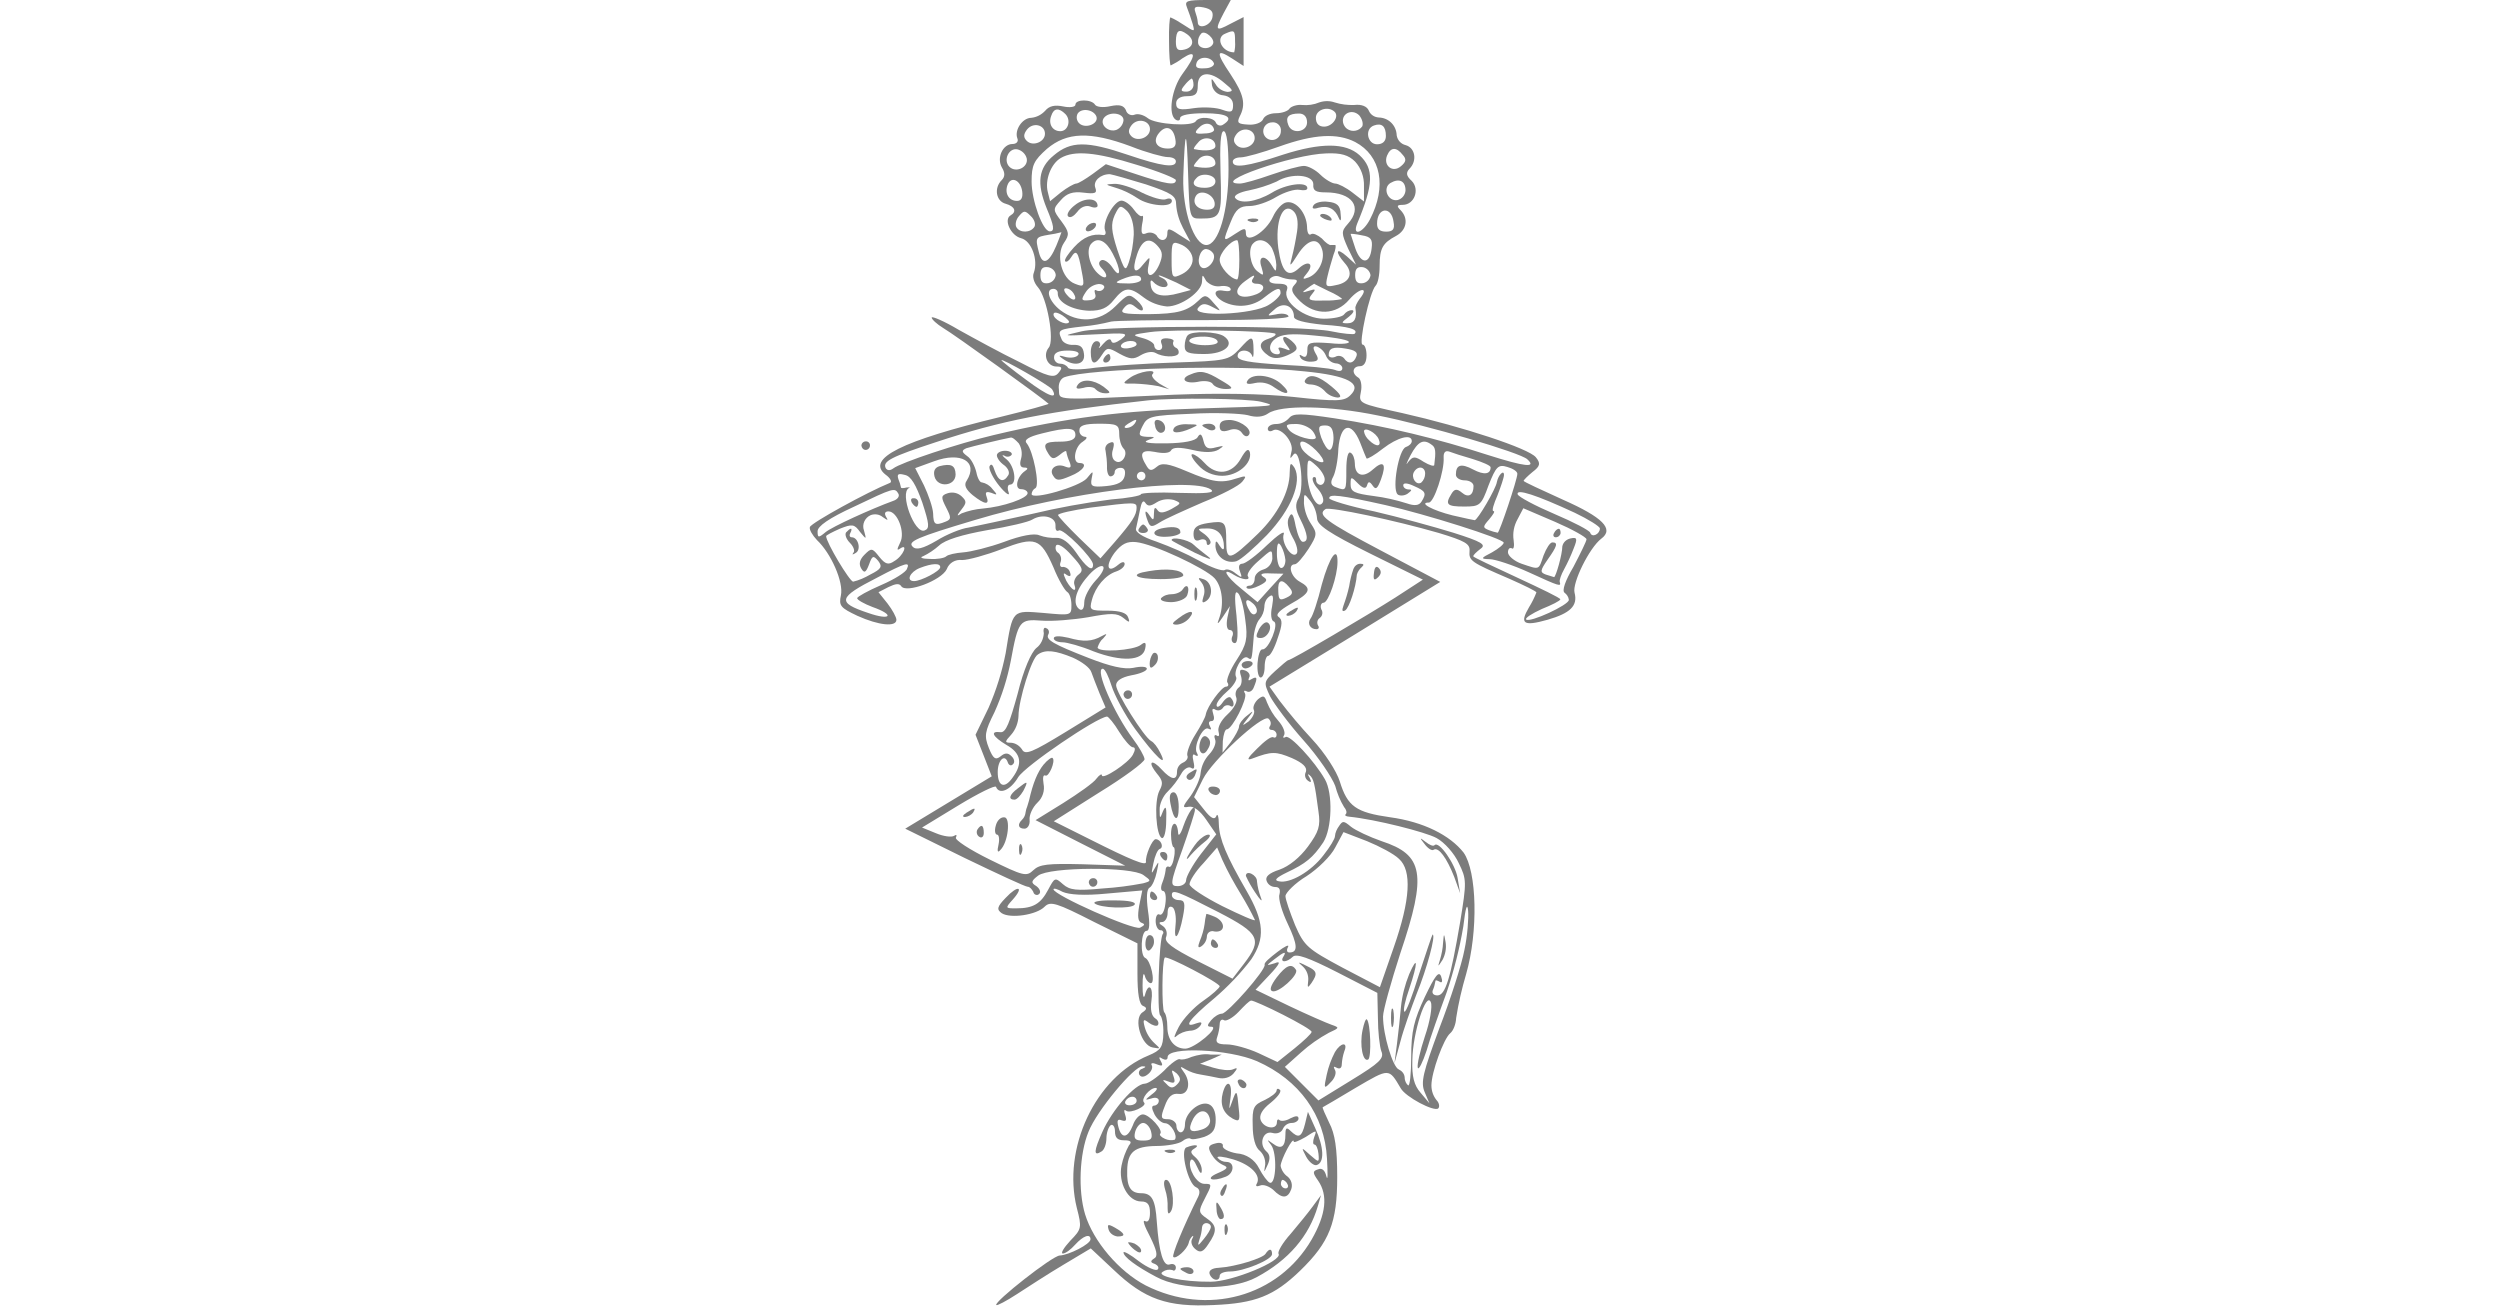 <?xml version="1.0" encoding="utf-8"?>
<!-- Generator: Adobe Illustrator 25.0.1, SVG Export Plug-In . SVG Version: 6.00 Build 0)  -->
<svg version="1.1" id="Layer_1" xmlns="http://www.w3.org/2000/svg" xmlns:xlink="http://www.w3.org/1999/xlink" x="0px" y="0px"
	 viewBox="0 0 878.5 458.9" style="enable-background:new 0 0 878.5 458.9;" xml:space="preserve">
<style type="text/css">
	.st0{fill:#7C7C7C;}
</style>
<path class="st0" d="M417.1,2.6c0.6,1.5,1.5,4.1,2,5.8c0.8,2.9,0.8,2.9-3.2,0.3c-1.5-1-3-1.9-4.6-2.6c-0.3,0-0.6,3.8-0.5,8.4
	c0,4.6,0.3,8.5,0.6,8.5c1.4-0.7,2.8-1.5,4.1-2.5c4.9-3.2,4.9-1.1,0,5.5c-3.8,5.2-5.2,14.3-2.3,16.1c0.9,0.5,1.5,0.2,1.5-0.6
	c0-1.1,3.5-1.7,8.5-1.7c8,0,10.6,1.5,6.6,4c-0.7,0.5-1.7,0.4-2.3-0.3c-0.1-0.1-0.1-0.2-0.2-0.3c-0.6-2-5.8-2.5-7.1-0.6
	c-1.2,2-14.3,1.1-16.9-1.1c-1.4-1.1-3.4-1.7-4.6-1.2c-1.2,0.5-2.6-0.2-3-1.4c0,0,0-0.1,0-0.1c-0.8-1.7-2.1-2.2-5.5-1.5
	c-2.5,0.6-4.9,0.3-5.4-0.5c-1.2-2-6.9-2-6.9,0c0,0.8-2,1.1-4.3,0.6c-2.9-0.6-4.9-0.2-6.3,1.5c-1.3,1.4-3,2.3-4.9,2.5
	c-3.1,0-6,4.3-4.9,7.2c0.5,1.1-0.3,2-1.7,2c-3.4,0-5.7,4.9-3.7,8.3c1.1,1.8,1.1,3.2-0.1,4.4c-2.8,2.8-2,7.4,1.4,8.3
	c3.2,0.9,4,2.8,1.7,4.1c-2.5,1.5,0.1,7.1,3.7,8c3.7,0.9,6.1,7.7,4.5,12.1c-0.6,1.4,0,3.5,1.4,5.1c3.2,3.5,6,18.9,3.8,21.3
	c-2.1,2.6-0.5,6.6,2.8,6.6c2,0,2.1,0.5,0.6,2.3c-1.5,1.8-3.5,1.4-13.5-3.8c-6.6-3.2-16.1-8.4-21.5-11.4c-5.2-3.1-9.5-4.9-9.5-4.3
	s1.8,2.3,4.1,3.7c3.5,2,35.3,24.9,37,26.6c0.2,0.1-7.4,2.3-16.9,4.6c-34.7,8.4-47.5,14.7-40.4,20.3c1.7,1.2,2.4,2.6,1.5,2.9
	c-7.7,3.1-27.6,14-28.1,15.5c-0.3,0.9,0.9,2.9,2.5,4.6c4.9,4.6,9.4,14.7,8.4,19.4c-0.8,3.7-0.1,4.4,5.8,7.2c7.5,3.4,13.7,4,13.7,1.4
	c0-0.9-1.4-3.5-3.1-5.7l-3.2-4l3.5-1.8c2.5-1.2,3.8-1.4,4.5-0.3c1.7,2.6,14.1-2,16-6c0.8-2.2,3-3.5,5.4-3.2c2.1,0,8.3-1.7,13.8-3.8
	c12-4.6,13.7-4,18.3,6.4c1.7,4.3,4,8.1,4.8,8.6c0.9,0.5,1.5,2.6,1.5,4.6c0,3.7-0.1,3.7-9.7,2.8c-11.2-0.9-10.9-1.4-13.4,14.1
	c-1.3,6.6-3.3,13-6,19.2l-4.6,9.5l2.9,7.4l2.8,7.2l-15.2,9.2l-15.2,9.2l20.9,10.3c11.4,5.5,21.3,10.1,22.1,10.1c0.8,0,1.5,0.9,2,1.8
	c0.1,0.7,0.7,1.1,1.3,1.1c0.2,0,0.5-0.1,0.7-0.3c0.8-0.6,0.3-1.9-0.9-2.8c-2-1.2-1.9-1.8,0.6-3.7c4.1-3.1,32.9-3.2,37-0.2
	c2.8,2,2.8,2.1-0.1,2.9c-4.7,0.9-9.4,1.5-14.1,1.8c-9.4,0.9-11.7,0.6-14.1-1.5c-2.8-2.5-2.9-2.3-5.2,2c-2.6,4.9-5.2,6.5-11.2,6.5
	c-3.8,0-4,0-1.2-3.1c4.1-4.6,1.8-5.2-2.5-0.6c-3.1,3.2-3.2,4.1-1.4,5.4c3.1,2,12.3,0.6,15.1-2.3c2-2,4.1-1.4,17.4,5.4l15.2,7.5v10.6
	c0,7.1,0.6,10.9,2,11.4c1.4,0.6,1.4,1.2-0.3,2.3c-3.2,2.3-0.3,11.7,3.7,12.3c2.8,0.5,2.8,0.5,0.6-1.5c-1.6-1.5-2.8-3.4-3.4-5.5
	c-0.8-2.9-0.5-3.2,1.4-1.7c1.2,0.9,2.8,1.4,3.2,0.8s0.1-1.7-0.9-2.3c-1.4-0.9-1.8-3.1-1.4-6.1c0.8-5.1-1.1-6.8-2.3-2
	c-0.5,1.4-0.8-0.1-0.8-3.5s0.3-4.9,0.8-3.4c0.3,1.4,1.4,2.6,2.1,2.6c1.7,0,0-8.1-2-8.9c-1.8-0.8-1.5-9.5,0.5-9.5
	c1.1,0,1.2-2.5,0.5-7.1c-0.6-4.5-0.5-7.5,0.6-8.1c0.9-0.5,2-3.1,2.5-5.5c0.8-3.8,0.8-4.1-0.6-1.5s-1.4,2.3-0.6-1.5
	c0.5-2.6,1.5-4.9,2.3-5.1c1.5-0.6,0.3-3.4-1.5-3.4c-1.2,0-3.7,5.8-3.4,8c0.1,1.5-5.1-0.6-19.8-8l-12.6-6.3l15.8-10
	c8.8-5.4,16-10.7,16.1-11.8c0-0.9-1.9-4.3-4.1-7.2c-6.6-8.9-13.5-24.6-10.6-24.6c0.8,0,2.1,2.8,3.1,6s4.6,10.1,8.3,15.2
	c7.1,9.7,11.8,14.1,8.8,8.3c-0.9-1.9-2.3-3.7-3.2-4.1c-2.6-1.5-12.3-17-12.3-19.6c0-1.5,1.8-2.8,5.4-3.5c2.9-0.5,5.4-1.5,5.4-2.3
	s-2.1-0.9-4.8-0.3c-3.2,0.6-8-0.5-15.7-3.5c-12.3-4.8-15.2-6.4-14.1-8.3c0.4-0.7,0.2-1.7-0.6-2.1c0,0,0,0-0.1,0
	c-0.8-0.6-1.2,0.3-0.9,1.7c-0.1,2-1,4-2.6,5.2c-1.8,1.5-4.5,7.5-6.6,16.1c-2.8,10.1-4.1,13.7-6,13.5c-3.8-0.5-2.9,1.5,2.1,4.5
	c5.1,2.9,5.8,6.5,2.1,11.5c-2.8,4-5.2,3.1-5.2-2c0-4.1,2.4-6.5,3.5-3.5c0.3,1.1,1.2,1.5,1.8,0.8c0.8-0.6,0.6-1.9-0.5-2.9
	c-1.2-1.2-2.3-1.2-3.8,0.1c-1.8,1.4-2.6,0.8-4.1-2.9c-1.7-4.3-1.5-5.7,2-12.7c2.6-5.8,4.5-11.8,5.7-18c2.6-14.1,3.1-14.7,10.8-14.1
	c3.7,0.3,11.1-0.3,16.4-1.2c8-1.5,10.1-1.5,12.3,0.2c2.1,1.8,2.5,1.8,1.7-0.2c-0.5-1.5-2.8-2.3-7.2-2.3c-6.1,0-6.5-0.1-5.5-3.8
	c1.2-4.6,4.8-8.8,8.6-10c1.7-0.6,2.9-1.7,2.9-2.6s-0.9-0.9-2.3,0.3c-3.8,3.2-4.6,0.3-1.2-4.3c2.5-3.1,4.3-4,7.5-3.7
	c6,0.6,24.4,9.2,27.6,12.7c2.8,3.1,3.4,9.4,1.5,14.4c-0.8,2-0.3,1.8,1.4-0.8l2.5-3.8l-0.9,4.1c-0.5,2.8-0.1,4.3,0.9,4.3
	c0.9,0,1.4,1.1,0.8,2.3c-0.5,1.2,0,2.3,0.9,2.3c1.1,0,1.2-3.1,0.6-9.7c-0.8-6.9-0.6-9.1,0.6-7.8c0.9,0.9,2,5.1,2.5,9.4
	c0.9,6.4,0.5,8.6-3.1,14.1c-2.3,3.5-3.7,7.1-3.2,7.8c0.6,0.9,0.3,1.5-0.5,1.5c-1.5,0-6.6,6.9-7.1,9.8c-0.1,0.9-1.8,4.1-3.7,7.1
	s-3,6.2-2.8,7.2c0.5,0.9-0.3,2.1-1.5,2.6c-1.3,0.6-2.1,1.8-2.1,3.2c0,3.2-2,2.9-5.4-0.8c-1.5-1.7-3.1-2.8-3.5-2.3s0.5,2.1,1.8,3.7
	c2.1,2.5,2.3,3.5,0.9,6.1c-1.9,3.7-1.2,15.8,0.9,16.6c0.8,0.3,1.5-2.5,1.5-6c0.2-4.8-0.1-5.7-1.1-3.5c-1.1,2.9-1.2,2.9-1.2-0.5
	c-0.1-1.9,1.2-4.8,2.8-6.3c1.9-1.9,3.5-4,4.8-6.3c0.9-1.7,2.5-2.6,3.4-2.1c1.1,0.8,1.4,0,0.9-2.1c-0.5-2.1-0.3-3.1,0.6-2.3
	c0.9,0.5,1.2,0.2,0.6-0.8c-1.4-2.1,2.1-9.7,4.1-8.5c0.9,0.5,1.1,0.2,0.5-0.8c-0.6-1.1-0.5-1.9,0.5-1.9s1.1-1.1,0.6-2.6
	c-0.5-1.5-0.3-2.1,0.8-1.4c0.9,0.5,2,0.2,2.6-0.6c0.5-0.9,1.6-1.2,2.5-0.8c1.5,1.1,1.8-1.2,0.3-2.8c-0.5-0.6-1.8,0.1-2.9,1.7
	s-2.1,1.9-2.1,0.9s1.7-3.1,3.8-4.9c2.1-1.8,3.5-4.1,3.1-4.9c-1.2-2,2.1-8,4-6.9c1.5,1.1,1.5,0.9,2.1-6.6c0.1-2.9,1.2-6,2.1-6.9
	c1-1.2,1.6-2.7,1.7-4.3c0-1.5,0.6-2.9,1.9-3.8c1.2-0.8,1.4,0.3,0.8,3.7c-0.6,2.6-0.3,4.9,0.6,5.2c2,0.6-1.8,10.1-4,9.8
	c-0.8-0.1-1.5,2.1-1.7,4.8c-0.2,2.8,0.3,5.1,1.1,5.1s1.4-1.7,1.4-3.8s0.6-3.8,1.2-3.8c0.8,0,2.3-2.8,3.4-6.3
	c1.7-4.8,1.7-6.4,0.3-7.4c-1.2-0.8,0.3-2.3,4.3-4.6c6.9-3.8,7.5-5.4,3.1-7.8c-3.1-1.7-4.3-6.1-1.7-6.1c0.8,0,2.9-2.5,4.8-5.4
	c3.1-4.9,3.1-5.5,0.9-8.8c-1.4-2.1-2.3-4.6-2.5-7.2c0-3.7,0-3.7,2.3-0.8c1.3,1.7,2.1,3.8,2.3,6c0,2.4,4.1,5.2,18.6,12.4l18.6,9.2
	l-9.7,6.3c-9.4,6-36.5,22-37.6,22c-0.3,0-2.3,1.7-4.6,3.8c-4.1,3.8-4.1,4-1.8,8.9c1.4,2.6,6.6,9.7,11.7,15.4
	c5.2,5.8,10.1,13.1,11.2,16.1c0.7,2.6,1.7,5.1,3.1,7.4c0.8,0.9,1.1,2,0.6,2.5s0.1,0.8,1.2,0.9c9.1,0.9,26.9,5.4,30.7,7.5
	c2.8,1.5,6.3,5.5,7.8,8.8c2.8,5.7,2.8,6.6,0.5,20.7c-3.4,20-5.2,25.8-8,25.8c-1.5,0-2.1-0.9-1.5-2.1c0.4-0.9,0.6-1.9,0.8-2.9
	c0-0.5,0.6-0.3,1.5,0.2c0.9,0.6,1.1-0.2,0.5-1.9c-0.8-2-2.1-0.3-5.7,7.2c-3.8,8.1-4.8,12-4.8,21c0,6-0.5,10.6-1.1,10.1
	s-1.2-1.5-1.2-2.8c-0.1-1.3-1-2.3-2.1-2.8c-2.1-0.9-5.5-12.1-5.5-18.6c0-2.1,2.8-12.1,6.1-22.3c9.4-27.8,8.1-34.5-6.6-39.3
	c-4.3-1.5-9.2-3.8-10.8-5.1c-2.5-2.1-2.9-2.1-4.1-0.3c-0.8,1.1-1.4,2.3-1.5,3.7c0,0.8-1.7,3.7-4,6.6c-4.3,5.7-11.8,10.1-15.7,9.2
	c-1.8-0.3-1.1-1.2,2.8-3.1c6.6-3.1,9.2-5.2,12.8-10.6c3.1-4.9,3.4-17.2,0.6-22.1c-3.7-6.5-12.4-15.8-13.8-14.9
	c-0.9,0.5-1.1,0.2-0.6-0.6c0.6-0.9-0.3-3.2-2-5.1c-1.7-1.9-3-4.1-4-6.5c-0.8-2.3-1.2-2.6-3.1-1.1c-1.2,1.1-2,2.8-1.5,3.8
	s-0.5,2.8-1.8,4c-2.5,1.8-2.5,1.7-0.3-1.1s2.1-2.9-0.3-0.9c-1.5,1.1-2.8,2.9-2.8,3.8s-1.4,3.4-2.9,5.5l-2.9,3.7l0.1-4.1
	c0.2-2.3,0.8-4.1,1.4-4.1c1.9,0,7.4-10.9,6.4-12.6c-0.6-0.9-0.3-1.2,0.5-0.8c0.9,0.6,2.1,0,2.6-1.4c1.4-3.4,1.2-4-0.9-2.8
	c-0.9,0.6-1.2,0.5-0.8-0.5c0.6-0.9,0-2.1-1.4-2.6c-1.8-0.6-2.1-0.1-1.4,2c0.5,1.7,0.1,3.4-0.8,4c-1,0.8-1.4,2.2-0.9,3.4
	c0.6,1.4-0.6,3.8-3.1,6.1c-2.3,2.1-3.5,4.6-3.1,6s0.1,1.9-0.6,1.4c-0.8-0.5-1.1,0.1-0.6,1.4c0.5,1.2-0.5,3.5-2,5.1
	c-1.7,1.8-2.8,4.1-3.1,6.6c-0.1,2-1.8,5.7-3.5,8.1c-2.9,3.8-3.1,4.3-0.6,3.8c1.7-0.3,4,1.5,6.1,4.6l3.5,5.1l-5.4,6.9
	c-2.9,3.8-5.2,8-5.2,9.2s-1.4,2.1-2.9,2.1c-2.8,0-2.8-0.8,1.5-12.6c2.5-7.1,4.5-13.4,4.5-14.1c0-2.5-2.3,0.6-4.1,5.7
	c-0.9,2.8-1.8,3.7-1.8,2.3c-0.3-4.6-2.5-4.1-2.5,0.5c0,2.5,0.5,4.5,0.9,4.5s0.6,1.7,0.1,3.8c-0.3,2.1-1.2,3.5-1.7,3.1
	c-0.6-0.3-1.2,0.1-1.2,1.2c-0.2,1.5-0.6,3-1.2,4.5c-0.6,1.5-0.5,2.8,0.3,2.8c0.8,0,1.2,2,0.8,4.6c-0.3,2.5-1.2,4.1-2,3.7
	c-0.8-0.5-1.4,0.6-1.4,2.3s0.8,3.2,1.7,3.2c0.5-0.1,0.9,0.3,1,0.7c0,0.2,0,0.5-0.2,0.6c-1.4,2.1-2.1,27.8-0.9,28.6
	c0.6,0.5,1.2,3.2,1.1,6.3c-0.1,4.9-0.9,6-5.2,7.8c-18.7,7.7-30.4,32.7-25.2,53.6c1.8,6.9,1.7,7.4-2.3,11.5c-2.3,2.5-3.5,4.5-2.6,4.5
	c0.9,0,2.8-1.4,4.3-3.1c2.9-3.2,5.4-4,5.4-1.9c0,1.7-7.5,5.5-10.8,5.7c-2.5,0-23.3,16.4-22.3,17.4c0.3,0.3,3.5-1.4,7.2-3.8
	s10.9-7.1,16.3-10.3l9.7-5.8l8,7.5c10.9,10.4,18.9,13.2,35.2,12.4c14.6-0.6,21.2-3.2,30.4-12.1c10.3-10,13-16.9,13-32.9
	c0-10.1-0.8-15.2-2.8-19c-1.4-2.9-2.5-5.4-2.3-5.5c0.3-0.1,5.5-3.2,11.7-6.9c11.8-6.9,11.5-6.9,15.7,0.2c1.7,3.1,11.8,8.4,13.2,7.1
	c0.6-0.6,0.3-2-0.6-2.9c-1.2-1.5-1.8-3.3-1.8-5.2c0-4.6,4.3-16.4,6.6-18.3c1.1-0.9,2-3.2,2.1-5.4c0.8-5.2,2-10.3,3.5-15.4
	c4.3-15,3.8-36.1-0.9-42.7c-4.8-6.1-14.1-10.8-25.8-12.4c-12-1.7-15-3.8-17.7-12.6c-1.1-3.5-5.2-10-9.8-14.9
	c-4-4.3-7.8-8.8-11.4-13.5l-3.5-4.9l30.1-18.4l29.9-18.4l-20.8-11c-19.5-10.3-22.6-12.6-19.5-14.6c1.5-0.9,24.6,4,39.8,8.4
	c9.2,2.8,11,3.8,10.8,6.3c-0.3,3.5,0.5,4,14,9.8c5.2,2.3,9.5,4.4,9.5,4.8c-0.7,1.8-1.6,3.6-2.6,5.2c-3.4,5.8-2,6.8,6.5,4.4
	c8-2.3,10.7-4.9,9.5-9.5c-0.9-3.4,5.2-15.8,9.4-19c4.6-3.4,0.5-7.5-13.5-13.7c-7.5-3.4-13.8-6.3-13.8-6.6s1.4-1.7,3.1-3.1
	c2.8-2.1,2.9-3.1,1.2-5.2c-2.5-3.1-25.6-10.7-46.8-15.5c-15.4-3.4-15.5-3.4-14.7-7.4c0.5-2.3,0-4.6-0.9-5.1c-2.5-1.5-2-4,0.6-4
	c1.4,0,2.3-1.4,2.3-3.8c0-2.1-0.6-3.8-1.4-3.8c-1.5,0,2.5-18.6,4.6-20.7c0.8-0.8,1.4-3.8,1.4-6.9c0-6.3,1.1-8.1,5.8-10.6
	c3.7-2,4.5-6.1,1.5-9.1c-1.4-1.4-1.2-1.8,0.8-1.8c4.1,0,6.1-5.4,3.2-8.4c-2-1.8-2.1-2.9-0.8-4.3c2.8-2.8,2-7.4-1.4-8.3
	c-1.6-0.4-2.8-1.7-3.1-3.4c-0.1-3.5-2.8-6.2-6.3-6.3c-1.6-0.1-2.9-1-3.5-2.4c-0.6-1.5-2.5-2.3-5.1-2c-2.3,0.1-4.7-0.2-6.9-0.9
	c-1.7-0.6-3.6-0.6-5.4,0c-1.9,0.8-4,1.1-6.1,0.9c-1.7-0.2-3.7,0.5-4.3,1.2c-0.5,0.9-2.6,1.7-4.8,1.7s-4.1,0.9-4.6,2.2
	c-0.5,1.1-2.8,2-5.1,1.8c-3.7-0.2-4.1-0.6-3.1-2.8c2.3-4.3,1.5-7.8-3.2-14.9c-5.2-7.7-5.1-9.2,0.6-5.5l4,2.6V6l-4.7,2.4
	c-5.2,2.8-5.5,2.3-2.3-3.8l2.5-4.6h-8C416.9,0,416.2,0.3,417.1,2.6z M426,6.3c-0.8,2.9-5.1,4.1-5.1,1.5c-0.1-1.3-0.5-2.5-0.9-3.7
	c-0.6-1.7,0.2-2,2.9-1.5C425.7,3.2,426.5,4.1,426,6.3L426,6.3z M417.1,12c2.8,2,2.3,4.6-0.8,5.4c-2.5,0.6-3.1,0-3.1-2.9
	C413.3,10.6,414.3,10,417.1,12z M426.2,15.5c-1.2,2.2-5.2,1.7-5.2-0.6c-0.1-1.1,0.3-2.2,1.1-3.1C423.4,10.4,427.2,13.8,426.2,15.5z
	 M434,14.6c0.1,1.3,0,2.6-0.3,3.8c-4.3,0-6.8-5.2-3.1-6.6C433.8,10.4,434,10.6,434,14.6z M426.6,22.3c0.1,0.8-1.2,1.7-3.2,1.7
	c-2.8,0.2-3.5-0.3-2.9-2C421.4,19.6,425.7,19.8,426.6,22.3L426.6,22.3z M430.3,29.2c3.1,2.5,3.2,2.9,1.1,3.1
	c-1.8-0.2-3.4-1.2-4.3-2.8c-1.5-2.3-1.5-2.3-1.2,0.5c0.4,1.9,2,3.4,4,3.5c2.1,0.3,3.4,1.5,3.4,3.4c0,2.5-0.6,2.8-3.7,1.7
	c-2-0.8-6.4-1.1-10-0.6c-5.1,0.8-6.3,0.5-6.3-1.7c0-1.5,1.4-2.5,3.8-2.5c3.1,0,3.8-0.8,3.8-3.8C420.9,25.2,425.2,24.7,430.3,29.2
	L430.3,29.2z M419.4,29.9c-0.1,1.3-1.1,2.3-2.5,2.3c-2.1,0-2.1-0.5-0.6-2.3c0.7-0.9,1.5-1.7,2.4-2.3
	C419.1,27.6,419.4,28.7,419.4,29.9L419.4,29.9z M374.4,40.1c2.1,2.2,0.9,6-1.8,6c-2.8,0-4.3-2.6-3.2-5.4
	C370.3,37.9,372.1,37.8,374.4,40.1z M385.3,41c0.8,2.6-4,4.4-6.1,2.3c-0.9-0.9-1.1-2.3-0.5-3.4C380.1,37.8,384.4,38.5,385.3,41
	L385.3,41z M469,39.3c1.7,1.7-0.8,5.2-3.7,5.2c-1.9,0-2.9-1.1-2.9-3.1C462.4,38.5,466.7,37.1,469,39.3L469,39.3z M478.7,44.4
	c-1.2,1.7-3.6,2.1-5.3,0.9c-0.6-0.4-1-1-1.3-1.7c-1.2-3.4,2.8-5.7,5.5-3.1C478.7,41.8,479.1,43.5,478.7,44.4z M394.8,42.2
	c-0.1,1.5-1.1,2.8-2.4,3.4c-2.8,1.1-6-1.7-4.6-4C389.5,39,394.8,39.6,394.8,42.2z M459.3,43c0,3.5-5.4,4.3-6.6,0.9
	c-1.1-2.8,0.1-4,3.8-4C458.2,39.9,459.3,41,459.3,43L459.3,43z M404.1,45.4c0,2.9-4.3,4.6-6.5,2.5c-1.2-1.2-1.2-2.3,0.1-4
	C399.9,41.3,404.1,42.4,404.1,45.4L404.1,45.4z M367.2,47c0,2.9-4.3,4.6-6.4,2.5c-1.2-1.2-1.2-2.3,0.1-4
	C363.1,42.8,367.2,43.9,367.2,47L367.2,47z M426.6,45.4c0.3,0.8-1.2,1.5-3.4,1.5c-3.2,0.3-3.7-0.2-2.1-1.8
	C423.1,42.8,425.9,43,426.6,45.4L426.6,45.4z M450.1,46.1c0,1.7-1.4,3.1-3.1,3.1c-1.7,0-3.1-1.4-3.1-3.1c0-1.7,1.4-3.1,3.1-3.1
	c0,0,0,0,0,0c1.5-0.2,2.9,0.9,3.1,2.4C450.1,45.6,450.1,45.8,450.1,46.1z M487,47.8c0,1.8-1.1,2.9-3.1,2.9c-3.4,0-4.5-5.4-1.1-6.6
	C485.6,43.1,487,44.4,487,47.8z M413,48.8c0.5,2.5-0.3,3.4-2.6,3.4c-4,0-5.5-2.6-3.1-5.5S412.3,44.7,413,48.8L413,48.8z M440.9,48.5
	c0,2.9-4.3,4.6-6.4,2.5c-1.2-1.2-1.2-2.3,0.1-4C436.8,44.4,440.9,45.4,440.9,48.5L440.9,48.5z M421.7,76.8c7.4,0,7.7-0.6,7.2-16.1
	c-0.3-9.7,0-14.6,1.1-14.6s1.7,4.9,1.7,13.4c0,14.7-3.5,26.6-7.8,26.6c-4.3,0-8.4-12-8.1-23.8c0.6-17.5,1.2-18,1.7-1.2
	C418,76.5,418,76.8,421.7,76.8z M397.3,51.4c5.5,2.2,11.5,3.8,13,3.8c1.7,0,2.9,0.6,2.9,1.5c0,2.4-4.8,1.8-16.9-2.3
	c-14.4-4.9-20-4.9-26,0.2c-5.4,4.4-6.1,9.7-2.5,18.6c2.6,6.2,2.9,8.1,1.1,8.1c-2.5,0-6.4-10.9-6.4-17.5c0-5.8,0.8-7.4,5.4-11.5
	C374.9,46.4,383,46.1,397.3,51.4z M427.1,51.3c0,1.5-3.2,2-7.5,1.1c-0.3-0.2,0.3-1.1,1.4-2.3C422.9,47.6,427.1,48.4,427.1,51.3z
	 M476.2,49.9c9.1,4.8,11.2,15.7,5.2,27.2c-2.5,4.8-6.3,6.1-4.5,1.5c5.8-13.8,6-19.3,0.8-24.1c-4.9-4.4-13.5-4.4-26.7-0.2
	c-12.9,4.3-17.8,4.9-17.8,2.5c0-0.9,1.2-1.5,2.8-1.5s7.7-1.7,13.5-3.8C461.8,47.1,469.9,46.7,476.2,49.9z M360.8,55.7
	c0.6,3.1-3.8,5.2-6.1,2.9c-2.3-2.3-0.2-6.8,2.9-6.1C359.1,52.9,360.4,54.1,360.8,55.7z M492.9,54.4c1.4,1.5,1.2,2.5-0.6,4
	c-2.9,2.5-6.3-0.2-4.9-3.7C488.7,51.6,490.7,51.6,492.9,54.4z M399.4,57.9c7.7,2.3,13.8,4.8,13.8,5.4c0,2-3.2,1.5-14.3-2.2
	l-10.3-3.4l-4.6,3.4c-2.5,1.8-5.1,3.4-5.8,3.4s-3.2,1.4-5.4,3.1l-3.8,3.1l-0.8-3.2c-1.1-4.2,1.1-10,4.6-12
	C377.5,52.8,385,53.4,399.4,57.9L399.4,57.9z M427.1,57.4c0,1.5-3.2,2-7.5,1.1c-0.3-0.2,0.3-1.1,1.4-2.3
	C422.9,53.7,427.1,54.5,427.1,57.4L427.1,57.4z M476.2,56.8c2.1,2.3,3.2,5.4,3.1,8.6v5.4l-4-3.1c-2.3-1.8-5.1-3.2-6.1-3.2
	s-3.5-1.4-5.2-3.1s-4.3-3.1-5.8-3.1s-6.6,1.4-11.5,3.1c-4.8,1.7-9.7,3.1-11,3.1c-10.9,0,18.6-10.3,30.4-10.6
	C471.3,53.7,473.9,54.5,476.2,56.8z M402.7,64.8c9.1,3.1,10.6,4,10.6,7.1c0.2,2.9,1.1,5.7,2.4,8.2l2.6,4.9l-4.1-2.6
	c-3.4-2.3-4-2.3-4-0.3c0,2.6-2.5,3.1-3.8,0.6c-0.9-0.9-2.2-1.2-3.4-0.8c-1.8,0.8-2.1,0.2-1.7-2.9c0.5-2.2,0.5-3.5,0-3.1
	c-0.5,0.3-1.7-0.6-2.9-2.3c-1.2-1.7-3.2-3.1-4.3-3.1c-2.6,0-6.8,7.5-5.8,10.4c0.5,1.1,0.1,1.8-0.6,1.7c-3.8-0.6-6.9,0.6-10.3,4.3
	c-2.1,2.3-3.5,4.4-3.1,4.9s1.4-0.2,2.1-1.4c1.8-2.9,2.5-2,3.7,4.9c1.1,5.5,0.9,5.7-2.4,4.4c-4.6-1.7-6.8-10-3.8-14.4
	c2-2.9,1.8-3.8-0.9-7.5c-3.1-4.1-3.1-4.3-0.2-7.5c2-2.3,4.1-3.1,8-2.6c4,0.5,4.8,0.2,4.1-1.7c-0.9-2.3,1.7-4.8,5.1-4.8
	C391.2,61.4,396.8,63,402.7,64.8L402.7,64.8z M427.1,63.7c0,1.4-1.4,2.3-3.8,2.3c-3.7,0-4.9-1.5-2.8-3.5
	C422.3,60.5,427.1,61.4,427.1,63.7L427.1,63.7z M461.5,64.8c-0.2,2.2,0.9,2.8,4.3,2.8c9.4,0,13.2,5.2,7.8,11.1
	c-2.3,2.6-2.3,3.2,0.1,8.6l2.8,5.7l-3.2-2.9c-3.8-3.4-4.3-1.7-0.8,2.3c3.2,3.5,2,6.9-3.1,7.8c-3.5,0.8-3.8,0.5-2.9-3.2
	c0.5-2.2,1.5-5.5,2.1-7.5c0.8-1.8,0.9-3.4,0.6-3.4h-1.5c-0.5,0.2-2-0.9-3.2-2.3c-1.4-1.2-3.1-2-3.8-1.5c-0.8,0.6-1.4-0.6-1.4-2.6
	c-0.2-4.8-3.8-9.2-7.2-8.6c-1.5,0.2-3.7,2.6-4.8,5.1c-2.5,5.4-9.5,9.7-9.5,5.8c0-2-0.5-2-3.8,0.2c-4.4,2.9-4.4,2.9-1.5-4.3
	c1.8-4.5,3.2-5.5,6.6-5.5c2.3,0,6.5-1.4,9.4-3.2c2.9-1.7,6.5-2.8,8.1-2.5s2.8,0.2,2.8-0.6c0-2.4-7.5-1.5-12.6,1.7
	c-5.4,3.2-11.2,4-12.8,1.7c-0.5-0.9,1.7-2,4.9-2.6c3.3-0.7,6.6-1.7,9.7-3.1C453.9,60.6,461.6,61.4,461.5,64.8L461.5,64.8z
	 M359.2,67.2c0.3,2.2-0.3,3.4-1.8,3.4c-2.9,0-4.4-2.6-3.4-5.5C355.2,61.7,358.6,63.2,359.2,67.2z M493.9,66.9
	c-0.1,1.6-1.2,3-2.8,3.4c-3.4,0.6-5.4-4.2-2.5-6C491.7,62.5,493.9,63.6,493.9,66.9z M426.8,71.1c0.3,1.7-0.5,2.6-2.6,2.6
	c-3.5,0-5.4-2.3-4-4.8S426.2,68,426.8,71.1z M398.4,82.5c-0.2,3.3-0.7,6.5-1.7,9.6c-1.2,3.5-1.5,3.2-4.1-4.4
	c-2.1-6.6-2.3-8.9-0.9-12.1c1.7-3.5,2-3.7,4.4-1.4C397.6,75.8,398.5,78.9,398.4,82.5L398.4,82.5z M455.8,81.3
	c-0.5,3.2-1.1,6.3-1.9,9.4c-0.9,3.2-0.6,3.1,2.1-1.2c3.5-5.5,7.2-6.4,8.6-1.8c1.1,3.5-1.2,8.4-4.8,9.8c-2.1,0.8-2.3,0.6-0.6-1.4
	c2.8-3.4,0.6-4.9-2.8-1.8c-3.8,3.5-6,1.4-7.2-7.1C448,78,450.7,71,454.3,74C455.8,75.2,456.3,77.7,455.8,81.3L455.8,81.3z
	 M363.5,79.7c-1.4,2.2-5.1,2.2-6.3,0.2c-0.6-0.9-0.2-2.8,0.9-4c1.7-2,2.1-2,4.1,0C363.5,77.1,364,78.8,363.5,79.7L363.5,79.7z
	 M489.7,78c0.5,2.6-0.3,3.4-2.6,3.4s-3.2-0.9-3.2-2.8C483.9,72.8,489,72.3,489.7,78z M371.2,86.3c-2.6,6.2-4.9,7.1-6.1,2.5
	c-1.4-5.4-1.2-5.5,3.4-6.3c1.5-0.2,3-0.5,4.5-0.9C372.4,83.2,371.9,84.7,371.2,86.3L371.2,86.3z M482,87.2c-0.6,5.7-3.7,5.8-5.7,0.2
	c-0.9-2.8-1.7-5.1-1.7-5.2s1.7,0,4,0.5C481.7,83.2,482.4,84.1,482,87.2L482,87.2z M391,89.1c3.1,5.8,2.9,9.4-0.1,4.9
	c-1.2-1.8-3.1-3.1-4-2.5s-0.9,1.5,0.1,2.6c3.1,3.1,1.7,4.8-1.4,1.8c-2.9-2.8-4.1-8.4-2-10.4C385.8,83.2,388.7,84.6,391,89.1
	L391,89.1z M407.1,86.8c1.5,1.8,1.5,3.2,0.3,6.1c-2.1,4.8-4.9,5.1-3.8,0.3c0.6-3.2,0.6-3.2-1.7-0.5c-3.2,4.2-4.3,2.5-2.3-3.4
	C401.4,84,404.1,83.1,407.1,86.8L407.1,86.8z M419.1,91.2c0,2-1.5,4-3.7,5.1c-3.5,1.7-3.7,1.5-3.7-5.1c0-6.4,0.2-6.6,3.7-5.1
	C417.6,87.2,419.1,89.2,419.1,91.2L419.1,91.2z M435.5,91.3c0,3.8-0.3,6.9-0.8,6.9c-2.3-0.2-6.1-4.4-6.1-6.9c0-2.3,3.8-6.8,6.1-6.9
	C435.2,84.4,435.5,87.5,435.5,91.3L435.5,91.3z M447,87.3c0.8,1.8,1.4,3.8,1.5,5.8c-0.1,2.6-0.1,2.6-1.7,0c-2.3-3.8-4.9-3.2-3.5,0.8
	c0.9,3.1,0.8,3.2-1.5,1.4c-2.5-2-3.4-8-1.4-9.8C442.3,83.5,445.4,84.4,447,87.3L447,87.3z M426.3,89c1.5,2.4-2.5,6.6-4.3,4.8
	c-1.7-1.7-0.3-6.3,1.8-6.3C424.9,87.6,425.7,88.2,426.3,89L426.3,89z M371,96.7c-0.2,1.4-1.2,2.5-2.6,2.8c-2,0.3-2.8-0.5-2.8-2.8
	s0.8-3.1,2.8-2.8C369.8,94.2,370.9,95.3,371,96.7L371,96.7z M481.6,96.7c-0.2,1.4-1.2,2.5-2.6,2.8c-2,0.3-2.8-0.5-2.8-2.8
	s0.8-3.1,2.8-2.8C480.3,94.2,481.4,95.3,481.6,96.7L481.6,96.7z M401,98.2c0,0.8-2.3,1.5-4.9,1.4c-4.3,0-4.6-0.3-2-1.4
	C398.4,96.4,401,96.4,401,98.2L401,98.2z M413.4,99.3l5.1,2.6l-4.1,1.1c-6,1.7-9.5,0.8-10-2.6c-0.3-1.7,0-2.3,0.8-1.4
	c1.7,2,5.1,2.6,5.1,0.9c-0.2-1-0.9-1.8-1.9-2.2c-1.1-0.5-1.5-0.9-1.1-0.9C407.7,96.7,410.5,98,413.4,99.3L413.4,99.3z M428.6,100.6
	c1.7-0.3,3.4,0,3.8,0.8s-0.6,1.1-2.3,0.8c-3.8-0.8-4,1.7-0.2,3.8c4.7,2.4,10.4,1.8,14.4-1.5c4.3-3.4,5.7-3.8,5.7-1.5
	c0,0.8-1.9,2.8-4.1,4.1c-5.4,3.5-27.6,4.4-24.9,1.1c1.4-1.7,2.5-1.7,5.1-0.3c3.2,1.7,3.2,1.7,0.3-1.5c-2.4-2.9-3.1-2.9-5.1-0.9
	c-4,3.8-7.2,4.8-17.8,4.9c-8.9,0-10.1-0.3-8.6-2.1c1.4-1.7,2.3-1.9,4-0.5c3.2,2.8,3.8,0.6,0.6-2.3c-2.8-2.4-3.1-2.3-7.5,2.1
	c-5.7,5.7-13.2,6.1-19.4,1.4c-4-3.1-5.4-7.5-2.4-7.5c0.9,0,1.6,0.8,1.5,1.6c0,0,0,0,0,0.1c0,3.1,5.2,5.8,11.1,6
	c4.1,0,6.3-0.9,8.6-3.8c3.7-4.6,5.5-4.8,10.6-0.8c2.4,1.8,5.2,2.8,8.1,3.1c4.9,0,12.3-5.2,12.3-8.9c0.1-2.5,0.1-2.5,1.5,0
	C425.1,100,426.8,100.8,428.6,100.6L428.6,100.6z M440.1,98.2c-0.5,0.8,0.1,1.5,1.4,1.5c3.2,0,3.2,2.4,0,3.7c-6.5,2.5-9.2-0.8-4-4.6
	C440.7,96.4,441.4,96.3,440.1,98.2L440.1,98.2z M454.2,98.2c1.8,0,2,0.5,0.6,2s-0.8,2.9,2.1,5.7c5.4,5.1,12.6,4.8,17.2-0.6
	c3.7-4.3,7.2-4.6,3.7-0.3c-0.9,1.2-1.7,2.8-1.5,3.4c0.6,3.4-0.3,5.2-2.8,5.2s-2.1-0.3,0.5-2.3c1.5-1.2,2.1-2.3,1.1-2.3
	c-1.1,0-2.1,0.6-2.8,1.5c-0.5,0.8-3.7,1.5-7.1,1.5c-6.8,0-14.6-6-13-10c0.6-1.7-0.3-2.3-3.1-2.3c-2.3,0-3.5-0.6-2.9-1.7
	c0.8-0.9,2.2-1.3,3.4-0.8C451.1,97.8,452.7,98.2,454.2,98.2L454.2,98.2z M387.9,101.3c-0.5,0.9-1.6,1.2-2.5,0.8
	c-0.8-0.5-0.9,0-0.6,1.1c0.6,1.4-0.3,2.2-2.1,2.3c-2.8,0.3-2.9-0.2-1.2-2.8c1-1.6,2.7-2.7,4.6-2.9
	C387.6,99.8,388.4,100.6,387.9,101.3L387.9,101.3z M466.7,102.2c2.8,1.2,4.9,2.6,4.9,2.9c-2.1,0.4-4.2,0.6-6.3,0.5
	c-5.2,0.2-6-0.2-4.3-2.2c1.5-1.8,1.4-2-1.1-1.2s-2.5,0.6-0.6-0.8c0.8-0.6,1.6-1.2,2.5-1.7C461.8,99.8,464.1,100.9,466.7,102.2
	L466.7,102.2z M377.2,103c1.7,2.6-0.2,3.2-2.3,0.6c-1.2-1.4-1.2-2.3-0.3-2.3C375.7,101.4,376.6,102.1,377.2,103L377.2,103z
	 M454.7,111.3c0,1.2,3.5,2.1,10.1,2.8c9.4,0.6,12.7,1.7,11.2,3.2c-0.3,0.3-4.1,0-8.3-0.9c-10.1-2.1-77.7-2.1-87.5,0
	c-7.4,1.7-7.2,1.7,4.6,1.1c11.2-0.6,12-0.5,9.2,1.7c-2,1.4-3.2,1.7-3.5,0.6s-1.5-0.5-2.9,1.1c-1.2,1.5-1.9,1.8-1.2,0.8
	c0.4-0.5,0.2-1.3-0.3-1.6c-0.2-0.2-0.5-0.2-0.8-0.2c-1.1,0-2,1.7-2,3.8c0,4.6,1.5,4.9,4,0.9c1.7-2.6,2.1-2.6,6.1-0.3
	c3.7,2,4.9,2.1,7.5,0.5c1.9-1.1,4-1.4,5.1-0.8c2.5,1.5,7.2,1.7,8.1,0.3c0.3-0.8-0.1-1.8-0.9-2.1c-0.8-0.4-1.2-1.3-0.9-2.1
	c0.5-0.6-0.6-1.1-2.1-1.2c-2-0.1-2.6,0.5-2,2c0.5,1.2,0,2.1-0.9,2.1c-0.9,0.1-1.6-0.6-1.7-1.5c0,0,0,0,0-0.1c0-0.8-1.8-2-4.1-2.6
	c-4-1.1-3.8-1.2,2.6-2.1c7.7-1.1,42.8-0.5,44.1,0.6c0.3,0.5-0.8,1.2-2.6,1.8c-3.5,1.1-3.4,3.5,0.3,6c1.8,1.1,3.8,0.9,6.6-0.3
	c3.4-1.5,3.8-2.3,2.3-4.1c-1.1-1.2-2.6-2.3-3.4-2.3s-0.6,1.2,0.5,2.6c1.8,2.3,1.8,2.5-0.6,1.5c-1.7-0.6-2.5-0.5-1.8,0.5
	c0.5,0.9,0.3,1.5-0.6,1.5c-3.1,0-3.5-3.4-0.8-5.4c2.1-1.7,5.7-2,13.7-1.2c6,0.5,11.4,1.4,12.1,2.1s-2.1,1.1-6.5,0.6
	c-7.2-0.5-8-0.3-8,2.5c0,2-0.6,2.8-1.8,2c-0.9-0.6-1.2-0.5-0.6,0.6c0.5,0.9,2.3,1.5,3.8,1.4c2.5-0.1,2.8-0.8,1.5-2.9
	c-1.1-2-0.9-2.8,0.5-2.4c1.4,0.6,2.5,1.7,3.1,3.1c0.6,1.5,1.9,2.6,3.5,2.8c1.2,0,2.3,0.8,2.3,1.7c0,1.1-1.1,1.2-2.6,0.6
	s-9.8-1.4-18.4-1.8c-11.8-0.8-15.8-1.4-15.8-3.1c0-2.4,4.1-2.6,5.1-0.1c0.3,1.1,0.6,0.1,0.5-2.1c-0.1-5.2-0.5-5.2-5.1-0.1
	c-3.7,3.8-4.6,4-22.6,4.6c-10.1,0.3-22.7,1.2-27.8,1.8c-5.2,0.8-9.4,0.8-9.7,0c-0.6-0.9-1.7-1.4-2.8-1.4c-1.2,0-2.2-1.1-2.1-2.3
	c0-1.5,1.5-2.3,4.8-2.3c2.8,0,4.3,0.6,3.7,1.5c-0.6,0.9-2.5,1.2-4.3,0.8c-2.6-0.8-2.9-0.6-1.1,0.6c4.1,2.9,8,2,7.4-1.8
	c-0.3-2.5-1.4-3.2-3.8-3.1c-1.8,0.1-3.7-0.8-4.1-2.1c-1.4-3.2-1.1-3.4,7.7-4.4c3.3-0.3,6.6-0.9,9.8-1.7c1.2-0.3,16-0.6,32.7-0.5
	c18.7,0,30.1-0.5,29.6-1.4s-2.5-1.1-4.5-0.6c-3.2,0.6-3.2,0.6-0.5-1.7C450.9,105.8,454.7,107.5,454.7,111.3z M375.6,113.3
	c-1.1,1.2-5.4-1.1-5.4-2.8c0-0.9,1.1-0.9,3.1,0.3C374.9,111.9,376,113,375.6,113.3L375.6,113.3z M399.4,121c0,0.6-1.4,1.2-3.1,1.4
	s-2.8-0.3-2.3-1.2C395.1,119.5,399.4,119.3,399.4,121L399.4,121z M476.6,125.3c-0.9,2.5-2.9,2.8-4.3,0.6c-0.8-0.9-2.1-1.1-3.1-0.5
	c-1.2,0.5-2.3,0.1-2.3-0.6c0-2.4,1.4-3.1,6-2.3C476.1,123,477.3,123.8,476.6,125.3L476.6,125.3z M369.7,136.8
	c2.3,3.8-1.2,2.6-9.2-3.4c-4.8-3.5-8.6-6.6-8.6-6.8C351.8,125.7,368.7,135.4,369.7,136.8z M458.4,130.5c15.4,1.5,20.4,4.3,16.1,8.4
	c-2.1,2.1-4.6,2.3-19.8,0.6c-11.2-1.2-26.1-1.4-42.1-0.8c-43.6,2-40.1,2.1-40.5-1.8c-0.3-2,0.5-3.7,1.8-4.3
	C382.4,129.4,435.4,128,458.4,130.5L458.4,130.5z M443.2,141.2c5.8,1.5,5.7,1.5-20.7,2.3c-28.2,0.8-47.4,3.2-73.4,9.4
	c-12.3,2.9-32.7,9.7-35.2,11.7c-1.1,0.8-2,0.8-2.6,0c-1.4-2.5,2-4.1,17.5-9.2c23.3-7.7,39.9-10.9,74.5-14.7
	C412.2,139.7,438.6,140,443.2,141.2L443.2,141.2z M484.2,146c17.2,3.4,50.2,13.1,52.5,15.4c3.4,3.1-0.9,2.6-13.8-1.5
	c-17.6-5.7-35.6-10.1-53.9-12.9c-12-1.8-14.6-1.8-16-0.1c-1.2,1.3-2.8,2.1-4.6,2.1c-1.7,0-2.9,0.8-2.9,1.7c0,0.8,0.8,1.1,1.7,0.6
	c2.6-1.7,7.7,4,6.6,7.5c-0.6,2.5-0.5,2.6,0.6,1.1c2.3-3.4,4.1,10.9,2,15c-1.4,2.4-1.2,4.1,0.6,7.7c2.6,5.2,2.9,7.8,0.8,7.8
	c-0.8,0-1.8-2.4-2.5-5.5c-0.8-4.3-1.4-5.1-2.3-3.2c-0.9,1.5-0.5,4,1.2,7.1c1.5,2.5,2.1,5.1,1.4,5.8c-1.7,1.8-5.5-4-4.5-6.9
	c0.5-1.5-2.1,0.3-5.8,3.8c-3.8,3.7-7.7,6.6-8.8,6.6s-1.4,1.1-0.8,2.6c0.9,2.5,0.8,2.5-1.5,0.8c-1.4-1.2-3.1-1.7-3.8-1.2
	c-0.9,0.5-4.9-0.9-8.9-3.2c-4.9-2.7-10-4.9-15.2-6.8c-5.1-1.7-7.5-3.4-7.1-4.6c0.3-1.2,0.9-4.1,1.4-6.6c0.5-2.6,1.1-3.5,1.8-2.5
	c0.9,1.4,1.8,1.4,4.1-0.1c1.8-1.1,4-1.3,6-0.8c2.8,1.1,2.6,1.2-0.9,3.2c-2.9,1.5-4.1,1.5-4.9,0.3c-0.8-1.2-1.2-0.8-1.2,1.2
	c0,2.6-0.3,2.6-1.5,0.8c-1.7-2.6-2-1.5-0.6,2.1c0.8,2,1.4,2,4.1,0.3c1.8-1.2,8.8-4.3,15.2-7.1c6.5-2.6,12.7-5.8,13.8-7.2
	c1.7-2.1,1.5-2.3-1.9-1.2c-5.4,1.8-8.4,1.4-17.6-2.5c-6.6-2.8-8.8-3.1-10.6-1.5c-1.7,1.4-2.4,1.4-3.4-0.2c-2.9-4.6-2-6,2.8-5.1
	c2.8,0.6,5.1,0.5,5.7-0.5c0.6-1.2,3.1-1.2,7.5-0.2c4.5,1.1,7.5,0.9,9.2-0.1c2.1-1.4,2-1.5-0.9-0.8c-2.8,0.8-3.8,0.3-4.4-2.3
	c-0.6-2.5-1.2-2.8-2.1-1.2c-0.8,1.2-4.6,2-10.9,2.1c-6.1,0.1-8.6-0.3-6.6-1.1c2.9-1.1,2.9-1.2-0.3-1.2c-2.9-0.2-3.1-0.6-1.5-3.8
	c1.7-3.4,2.8-3.7,17.2-4.3c8.4-0.5,17.3-0.1,19.8,0.5c2.9,0.9,5.4,0.6,7.1-0.6C450,142.2,467.3,142.5,484.2,146L484.2,146z
	 M398.7,148.9c-0.7,0.9-1.7,1.4-2.8,1.5c-1.1,0-0.9-0.6,0.5-1.5C399.3,147.1,399.9,147.1,398.7,148.9z M393.3,152.5
	c0,2,0.6,4.1,1.5,5.1c1.9,1.8-0.6,6-2.9,4.4c-1.1-0.6-1.4-2.5-0.8-4.1c0.6-2.3,0.3-2.9-1.1-2.3c-1.2,0.4-1.9,1.6-1.5,2.8
	c0.3,1.8,0.5,3.7,0.5,5.5c-0.1,2,0.5,3.5,1.2,3.5c0.8,0,1.5-0.7,1.5-1.5c0-0.9,0.9-1.5,2.1-1.5c1.4,0,1.8,1.1,1.4,2.9
	c-0.5,2.1-2.4,3.1-6.4,3.5c-5.2,0.5-5.7,0.1-5.2-2.6c0.6-2.9,0.6-2.9-1.7-0.1c-2.5,2.9-19.4,7.8-19.4,5.5c0.1-0.9,0.6-1.7,1.4-2.1
	c1.5-1.1-0.8-12.9-3.1-15.7c-1.1-1.2,0.5-2.3,5.4-3.5c9.2-2.3,11.7-2.1,11.7,0.6c0,1.5-1.7,2.3-5.4,2.3c-5.5,0-6.3,0.8-4,4.4
	c1.2,1.8,1.8,1.8,3.8,0.3c1.4-1.2,2.4-1.7,2.4-1.2c0.2,1.2,0.6,2.4,1.1,3.5c0.8,2,0.5,2.5-1.4,1.8c-3.2-1.4-6,0.8-4.3,3.2
	c1.1,1.8,2,1.8,6,0.1c4.6-1.8,6.4-4.6,3.2-4.6c-2.6,0-1.7-5.8,1.2-7.5c1.4-0.9,1.7-1.7,0.8-1.7c-1.2-0.1-2.1-1.1-2-2.3
	c0-1.7,1.8-2.3,6.9-2.3C392.5,148.9,393.3,149.2,393.3,152.5L393.3,152.5z M460.6,150.8c0.9,0.8,1.5,1.8,1.8,2.9
	c0,1.7-7.5-0.3-9.4-2.6c-1.4-1.7-1.1-2.1,2-2.1C457,148.9,459,149.6,460.6,150.8L460.6,150.8z M468.6,153.8c0,2.3-0.6,4.3-1.4,4.3
	s-2-2-2.9-4.3c-1.2-3.7-1.1-4.3,1.4-4.3C467.8,149.5,468.5,150.8,468.6,153.8L468.6,153.8z M477.9,155.4c1.1,2.8,2.1,5.4,2.3,5.7
	c0.3,0.3,2.9-1.2,5.8-3.5c5.2-4,10.1-5.2,10.1-2.6c0,0.8-0.9,1.7-2.1,2.1c-2.5,0.9-4.9,14.6-2.9,16.6c0.6,0.6,2.3,0.6,3.5-0.2
	c1.5-1.1,1.7-1.5,0.5-1.5c-1.1,0-2-0.6-2-1.5s1.5-0.8,3.8,0.3c4.1,1.8,4.5,2.5,2.6,5.5c-0.9,1.4-2.5,1.5-5.1,0.6
	c-3.8-1.2-7.7-2.1-11.7-2.6c-6.8-0.9-8.1-1.5-8.1-4.1c0-2.8,0.2-2.8,2.6-0.3c1.8,1.8,2.8,2,3.2,0.6s0.9-1.4,2,0.2s1.7,0.9,2.9-2.3
	c2-5.5,0.9-6.8-2.9-3.4c-3.4,3.1-6.3,2.1-6.3-2.1c0-1.5-0.6-3.4-1.5-3.8c-0.9-0.6-1.5,1.8-1.5,6c0,7.5,0,7.5-3.7,6.1
	c-1.8-0.6-2-1.7-0.9-3.7c0.8-1.5,1.7-6,1.8-9.8C471,148.9,474.8,147.8,477.9,155.4L477.9,155.4z M484.5,154.4
	c1.1,2.6-0.9,2.8-3.4,0.3c-0.9-0.8-1.6-1.9-1.8-3.1C479.3,149.8,483.6,152,484.5,154.4L484.5,154.4z M358,155.8
	c1,1.6,1.3,3.6,0.8,5.4c-0.6,2-0.3,3.1,1.1,3.1c1.4,0,1.4,0.5,0.3,1.2c-2.9,2-3.8,6.4-1.4,6.4c1.2,0,2.3,0.6,2.3,1.4
	c0,1.8-8.6,4.8-15.7,5.4c-2.6,0.2-5.1,0.8-7.5,1.7c-1.8,1.2-1.8,0.9,0-1.4s1.8-2.9,0-4.6c-1.3-1.2-3.1-1.6-4.8-1.1
	c-2.5,0.8-2.5,1.4-0.6,5.1c1.8,3.5,1.8,4.1-0.2,4.9c-3.7,1.5-4.3,1.1-4.4-2.9c-0.1-2.1-1.7-6.6-3.2-9.8l-3.1-6.1l6.6-2.4
	c9.5-3.5,15.7,0.1,11.5,6.8c-1.1,1.5-0.3,3.1,2.1,5.1c4.3,3.4,6,3.5,4.9,0.6c-0.6-1.7-0.2-2,1.7-1.4c2.1,0.9,2.3,0.8,0.3-1.4
	c-0.9-1.2-2.2-2-3.7-2.3c-0.6,0.1-1.5-1.4-1.9-3.5c-0.5-2.1-1.8-4.8-3.2-5.7c-2-1.5-2.1-2-0.3-2.8c1.9-0.6,12.6-3.2,15.4-3.7
	C355.7,153.5,356.9,154.6,358,155.8z M462.5,158.3c1.7,1.7,2.8,3.5,2.5,4c-1.1,0.9-7.1-2.9-7.8-5.2C455.9,154,459,154.8,462.5,158.3
	z M503.1,156.3c1.4,0.9,1.5,2.4,0.9,7.1c0,0.6-1.7,0.1-3.7-1.1c-3.2-2.1-3.8-2-5.5,0.1c-0.9,1.5-0.6,0.3,0.9-2.5
	C498.3,155.1,500.2,154.1,503.1,156.3L503.1,156.3z M517.5,161.3c3.5,1.1,6.3,2.3,6.3,2.9c0,2.5-2.3,2.8-6.1,0.8
	c-4.3-2.3-6.1-1.7-6.1,1.8c0,1.1,1.4,2,3.1,2s3.1,0.9,3.1,2c0,3.2-1.8,4.3-4.1,2.3c-1.7-1.4-2.6-1.4-3.7,0.5
	c-2.3,3.7-1.5,4.4,4.5,4.4c5.5,0,6-0.3,8.6-7.5c2.6-6.6,3.4-7.4,6.6-6.4c1.8,0.5,3.5,1.5,3.5,2.4c0,2-6.3,20.7-6.9,20.7
	c-1-0.2-2.1-0.5-3.1-0.9c-2.2-0.9-2.2-1.2,0.1-3.8c1.4-1.7,2.2-2.9,1.5-2.9s0.1-2.5,1.4-5.5c1.2-3.1,2.3-6.3,2.3-7.2
	c0-2-2,0-2.5,2.5c-0.3,2.3-6.8,13.4-7.8,13.4c-0.3,0-3.8-0.8-7.8-1.7c-6.9-1.7-12.1-4.5-8.3-4.5c1.8,0,5.5-11.1,5.2-15.8
	c-0.1-1.8,0.6-2.6,2-2.1C510.3,159.1,514,160.3,517.5,161.3L517.5,161.3z M465.5,168.4c0,1.1-0.6,2-1.5,2c-0.9-0.1-1.6-0.9-1.5-1.8
	c0-0.9-0.5-1.2-1.1-0.8c-0.5,0.6,0.3,2.5,1.7,4c1.5,1.7,2.3,3.8,1.7,4.8c-1.8,2.9-5.2-3.4-5.4-9.8c0-5.8,0-6,3.1-3.2
	C464.1,165,465.5,167.2,465.5,168.4L465.5,168.4z M500.8,166.4c0,1.2-0.5,2.4-1.4,3.2c-1.8,1.1-3.7-1.9-2.5-3.8
	C498.3,163.5,500.8,164,500.8,166.4L500.8,166.4z M324.1,176.6c2.5,7.7,2.6,9.1,0.8,9.8c-3.5,1.4-8.9-13.1-5.5-14.9
	c0.6-0.3,0.2-0.3-0.8-0.2c-1.1,0.3-2,0.3-2,0c-0.2-1-0.5-2-0.9-2.9c-0.6-1.9,0-2.1,2.3-1.5C320.1,167.3,321.9,170.4,324.1,176.6z
	 M402.5,167.3c0,0.9-0.7,1.5-1.5,1.5c-0.8-0.1-1.5-0.7-1.5-1.5c0-0.8,0.7-1.5,1.5-1.5c0.8-0.1,1.5,0.6,1.5,1.4
	C402.5,167.2,402.5,167.3,402.5,167.3L402.5,167.3z M425.5,172c1.7,1.2-1.7,1.5-11.2,1.2c-7.4-0.3-13.4,0-13.4,0.5
	s-4.8,1.4-10.4,1.8c-9.4,1.2-18.7,2.9-27.9,5.1c-9.7,2.1-19.6,4.3-22.3,4.8c-2.5,0.3-7.7,2.4-11.2,4.6c-4.8,2.8-7.2,3.4-8.4,2.1
	c-1.8-1.8,1.2-3.2,22-9.4C374.9,173,418.8,167.5,425.5,172L425.5,172z M315.7,173.5c0.5,0.9-0.3,2-1.8,2.5
	c-7.7,2.8-21.5,9.1-23.8,11c-2.5,2.1-2.8,2-2.8-0.3c0-1.8,4-4.6,12.7-8.6C314.2,171.3,314.4,171.3,315.7,173.5L315.7,173.5z
	 M553.4,180.2c4.8,2.3,8.8,4.8,8.8,5.5c0,2-2.8,3.4-3.4,1.5c-0.2-0.8-6-3.8-12.6-6.6c-6.8-2.9-12.6-6-12.9-6.9
	C532.7,171.6,539.8,173.9,553.4,180.2L553.4,180.2z M486.9,177.5c13.8,3.1,41.5,11.8,41.5,13.2c0,0.6-1.8,2.1-4.1,3.4
	c-4.1,2.1-4.1,2.3-0.8,2.4c1.8,0,8,2,13.7,4.6c11.1,5.1,11.4,5.1,10.9,3.4c-0.2-0.6,0.5-2.6,1.5-4.4c1.3-2.4,2.4-4.8,3.4-7.4
	c1.4-3.5,1.2-4-1.1-3.5c-1.4,0.3-2.6,1.3-2.9,2.8c0,2.8-2.3,10.8-2.9,10.8c-1-0.3-2-0.6-2.9-0.9c-2.1-0.8-2-1.4,0.6-5.2
	c3.4-4.8,3.8-6.1,1.7-6.1c-0.8,0-2.1,2-3.1,4.6c-1.8,5.2-1.2,5.1-7.7,2.9c-2.6-0.9-4.8-2.8-4.8-4s0.6-1.8,1.4-1.4
	c0.6,0.5,0.9-0.8,0.6-2.8c-0.4-2.6,0.1-5.2,1.4-7.5l2-3.8l11.2,4.8c6,2.6,11,5.4,11,6.1s-2.2,5.1-4.6,9.7c-2.9,4.9-4.1,8.4-3.1,9.1
	c0.8,0.6,1.4,1.5,1.5,2.5c0,1.8-13.7,8.1-15,6.9c-0.5-0.5,2-2.1,5.5-3.7c3.5-1.4,6.5-2.9,6.5-3.4s-6.9-3.8-15.3-7.7
	s-15.3-7.1-15.3-7.4c0-0.5,1.1-1.5,2.5-2.6c2.2-1.5,0.6-2.5-9.5-5.7c-6.8-2.1-19.2-5.5-27.8-7.5c-8.8-1.8-15.8-4-15.8-4.6
	C467,173.5,470.8,173.9,486.9,177.5L486.9,177.5z M399.4,178.4c0,2.6-1.5,4.9-7.7,12.1l-5,5.7l-7.4-7.1c-4.1-4-7.5-7.7-7.5-8.1
	c0-0.6,5.1-1.7,11.2-2.6C398.8,176.4,399.4,176.4,399.4,178.4L399.4,178.4z M311.3,181.5c-0.6-1.1-0.3-1.8,0.9-1.8
	c3.2,0,6,7.5,4.1,11c-1.2,2.5-1.2,2.9,0.1,2c1.2-0.8,1.7-0.5,1.2,0.8c-0.5,1.2-1.8,2.8-3.4,3.7c-2,1.4-3.1,1.1-5.2-1.5
	c-2.5-3.2-2.8-3.2-5.2-0.8c-1.7,1.7-2.1,3.2-1.2,4.8c1.1,1.9,1.7,1.5,2.8-1.4c1.1-3.1,1.5-3.2,3.2-1.2c1.5,2,1.2,2.8-2.8,4.8
	c-1.9,1.1-3.9,2-6,2.5c-1.2,0-9.5-13.8-9.5-16c0-0.3,2.1-1.4,4.8-2.6c4.3-1.7,5.1-1.7,7.1,1.1c2.3,2.8,2.3,2.8,1.4-0.5
	c-0.8-2.1,0.3-4.5,2.4-5.4c1.4-0.5,3-0.3,4.2,0.7C312.1,183,312.2,183,311.3,181.5L311.3,181.5z M370.9,184.6
	c-0.1,1.5,0.3,2.3,1.2,1.8c1.4-0.9,12,9.7,12,12c0,2.8-2.5,0.9-6-4.3c-2.5-3.5-4.8-5.2-6.9-5.1c-2,0.1-4.1-0.2-6-0.9
	c-1.7-0.8-6.5,0.1-12.3,2.3c-5.2,1.9-11.7,3.5-14.4,3.7s-5.4,0.8-6,1.4s-3.2,1.1-5.8,0.9c-2.6,0-3.7-0.5-2.4-0.9
	c2.1-1,4-2.3,5.7-3.8c2.1-2,8-3.8,16.9-5.4c7.4-1.2,14.6-2.9,15.8-3.7C366.3,180.4,371,181.6,370.9,184.6L370.9,184.6z M379,201.9
	c-1.1,0.8-1.8,2.4-1.5,3.4c1.1,3.2-0.8,2.3-2.8-1.2c-1.2-2.6-1.2-3.1,0.1-2.1c1.2,0.8,1.7,0.5,1.2-0.9c-0.3-1.1-1.3-1.8-2.4-1.9
	c-0.9,0.3-1.4-0.5-0.9-1.7c0.4-1.1,0.1-2.4-0.8-3.2c-0.9-0.5-1.2-1.7-0.8-2.6c0.6-0.9,2.9,0.5,5.5,3.5
	C380.4,199.3,380.9,200.5,379,201.9L379,201.9z M451.7,196.8c0,1.5-0.6,2.8-1.5,2.8c-0.8,0-1.5-2.3-1.5-5.1c0-3.7,0.5-4.3,1.5-2.6
	C451,193.4,451.5,195.1,451.7,196.8z M447.1,196.4c-0.2,1.7-1.4,3.2-3.1,3.7c-1.7,0.5-3.1,1.8-3.1,3.2s-0.8,2.5-1.8,2.5
	c-0.9,0-1.4,0.5-0.9,0.9c0.6,0.5,2.5,0,4.3-0.9c2.8-1.4,3.1-2.1,1.4-3.1c-1.4-0.9-0.5-1.4,2.5-1.2l4.6,0.1l-4.5,4.9l-4.6,5.1
	l-5.8-4.8c-5.4-4.3-7.1-7.7-2.5-4.8c2.9,1.8,6,2.1,4.9,0.5c-0.5-0.8,1.1-3.1,3.5-5.2C447.2,192.7,447,192.8,447.1,196.4L447.1,196.4
	z M318.7,199.9c-0.3,1.1-4.4,3.7-9.1,5.7c-4.6,2-8.4,4.1-8.4,4.6c0,0.6,2.5,2,5.4,3.1c8,2.8,6.5,4.9-1.5,2.1
	c-11.1-3.7-10.6-5.4,3.1-12.4C318.4,197.6,319.9,197.3,318.7,199.9z M330.4,199.3c0,1.4-6.8,4.9-9.2,4.9c-2.9,0-1.5-3.2,2-4.6
	C327.6,197.9,330.4,197.8,330.4,199.3z M385,204c-2.1,2.3-4,5.7-4,7.7s-0.6,2.9-1.5,2.5c-2.8-1.7-1.7-6.6,2.5-11.4
	c2.1-2.6,4.6-4.3,5.5-3.8C388.4,199.4,387.2,201.7,385,204z M453,206.3c1.5,1.8,1.4,2.6-0.9,3.7s-2.8,0.9-2.9-2.1
	C448.9,203.7,450.4,203.1,453,206.3L453,206.3z M441.5,215.3c-0.6,0.9-1.5,0.8-2.3-0.5c-2.1-3.4-1.5-5.1,0.9-2.9
	C441.4,212.9,442,214.5,441.5,215.3L441.5,215.3z M377,231.1c3.1,1.4,6,3.5,6.5,5.1c0.5,1.4,1.8,4.8,2.9,7.5l2.1,4.9l-14,8.6
	c-11.8,7.2-14.3,8.3-15.4,6.1c-0.9-1.3-2.3-2.2-3.8-2.3c-2.3,0-2.3-0.3,0-2.8c1.6-1.8,2.5-4.2,2.6-6.6c0-5.5,4.6-20.4,6.8-21.6
	C367.4,228.1,370.9,228.6,377,231.1z M393.3,257.2c1.8,2.9,4,5.4,4.8,5.4c0.9,0,0.9,0.9,0,2.6c-1.5,2.9-10.9,9.1-10.9,7.2
	c0-0.6-0.9-0.1-1.9,1.2c-0.9,1.4-6.3,5.2-11.7,8.6l-9.7,6l15.7,8l15.8,8l-14.9-0.5c-12.3-0.3-15.2,0-17.4,2.1
	c-2.4,2.3-3.4,2.1-15.4-3.8c-6.9-3.4-12.3-6.9-11.8-7.7c0.5-0.9,0.1-1.1-0.6-0.6c-0.9,0.6-3.8,0.2-6.4-0.9l-4.9-2l12.8-7.8
	c7.1-4.3,13-7.2,13.2-6.5c1.1,2.9,5.1,1.2,7.8-3.4c2.5-4,27.5-21,31.2-21.3C389.5,251.8,391.5,254.2,393.3,257.2L393.3,257.2z
	 M446.3,255.1c-0.6,0.8-0.2,1.4,0.6,1.4c0.9,0,1.7,0.8,1.7,1.7c0,0.8-0.5,1.2-1.1,0.9c-0.8-0.5-3.2,1.4-5.8,4
	c-3.5,3.4-3.8,4.3-1.5,3.4c6.6-2.5,8.1-2.5,13.8-0.1c3.8,1.7,5.4,3.2,4.9,4.8c-0.6,1.1-0.3,2.5,0.8,3.2c1.1,0.8,1.2,0.3,0.5-1.1
	c-0.8-1.2-0.6-1.5,0-0.9c1.4,1.2,1.8,2.8,3.1,12.7c0.8,5.2,0.1,7.2-3.7,12.4c-2.8,3.8-6.6,6.9-10,8.1c-3.7,1.2-5.1,2.5-4.5,4
	c0.5,1.3,1.7,2.1,3.1,2.1c1.4,0,1.8,0.9,1.4,2.6c-0.5,1.5,0.9,6.1,2.9,10.3c3.5,7.4,3.7,10.1,0.6,10.1c-0.9,0-1.1-0.8-0.5-1.9
	s-1.1-0.3-3.7,1.7s-4.8,3.8-4.5,4.5c0.5,1.8-13.1,17.2-15,17.2c-1.1,0-2.8,1.1-3.8,2.3c-1.5,1.8-1.5,2.3,0.1,2.3
	c3.1,0.1-6,7.7-9.2,7.7c-3.8,0-6.3-3.1-6.3-7.7c0-2.3-0.5-4.6-1.1-5.1c-0.9-1.1-0.8-18.1,0.2-19.2c0.8-0.8,19.3,8.9,19.3,10.1
	c-0.1,0.6-2.6,2.9-5.8,5.1c-3.1,2.1-7.1,6.3-8.6,9.2s-2,4.3-0.8,3.2c1.3-1.1,2.9-1.7,4.6-1.9c1.5,0,2.9-0.6,3.8-1.8
	c0.8-1.2,0.3-1.4-1.4-0.8c-4.9,1.9-2.6-1.4,6.3-8.8c4.8-4.1,9.2-8.7,13-13.7c4.9-7.4,4.6-13.2-1.7-24.1c-7.1-12.3-9.5-18.1-9.7-23.3
	c0-2.8-0.5-4.1-0.9-2.9c-0.6,1.4-1.9,0.8-4.3-2.3l-3.5-4.4l3.1-6.3c3.2-6.5,20.7-22.7,23-21.3C446.5,253.2,446.8,254.2,446.3,255.1
	L446.3,255.1z M491.6,301.8c4.6,4.1,4,14.4-1.8,31l-4.9,14.1l-13.2-6.9c-12.1-6.5-13.4-7.5-16.6-14.9c-1.8-4.5-3.4-9-3.4-10.3
	c0.2-1.2,3.4-4.5,7.4-6.9c4-2.6,8.6-7.1,10.1-10.1l2.9-5.4l8.3,3.2C484.8,297.4,489.9,300.1,491.6,301.8L491.6,301.8z M436.2,314.5
	c1.7,2.8,3.3,5.7,4.8,8.8c0,0.5-5.2-1.8-11.5-4.9c-6.3-3.2-11.5-6.6-11.5-7.7s2.1-4.5,4.9-7.4l4.8-5.5l1.8,4.3
	C431.4,306.3,433.7,310.4,436.2,314.5L436.2,314.5z M389,314l12.4-1.1l-1.1,5.4c-0.6,3.7-0.5,5.5,0.9,6s0.9,0.9-0.6,1.7
	c-2.5,0.9-30.4-11.5-30.4-13.5c0-0.5,1.4-0.1,3.2,0.9C375.7,314.4,380.9,314.8,389,314L389,314z M428.3,320.6
	c14.3,7.4,15.4,9.5,8.8,18.1l-4,5.2l-12.1-6.1c-9.4-4.8-12-6.8-11.2-8.6c0.5-1.4,0-3-1.2-3.8c-1.5-0.9-1.5-1.4-0.2-1.4
	c0.9,0,1.9-1.4,1.9-3.2s0.6-2.6,1.7-2c0.9,0.5,1.4,3.4,1.1,6.1c-0.8,6.8,1.2,4.6,2.6-2.9c0.9-4.6,0.6-5.7-1.4-5.7
	c-1.4,0-2.5-0.8-2.5-1.7C411.7,312.3,413.7,313.1,428.3,320.6L428.3,320.6z M514.6,333.8c-0.9,4.9-4.9,17.4-8.8,27.5
	c-5.8,15.7-6.6,19-5.2,22.4l1.7,4l-3.1-3.7c-2.3-2.6-3.1-5.7-2.9-11.5c0.1-9.5,4.9-24.4,6.5-20.3c0.6,1.4-0.3,6.8-2.1,12
	c-1.7,5.1-2.8,10-2.5,11s1.7-1.8,3.1-6c1.2-4.3,4.5-13.5,7.1-20.6c2.5-7.5,4.5-15.2,5.8-23c0.8-6.8,1.4-8.6,1.7-5.5
	C516.1,322.6,515.7,328.7,514.6,333.8L514.6,333.8z M450.9,336.3c-1.2,2,1.2,2,3.4-0.1c1.2-1.2,5.5,0.3,15.7,5.5l14,7.2l0.2,8.8
	c0,4.8,0.6,10,1.2,11.7c1.1,2.5-0.6,4.1-10.4,10.1l-11.7,7.2l-5.8-5.8l-6-6l5.7-5.1c3-2.7,6.3-5,9.8-6.9c3.7-1.7,3.8-1.8,0.9-2.8
	c-1.7-0.6-8.4-3.5-14.9-6.6l-11.8-5.7l4.9-5.2c3.8-4,4.1-5.1,1.8-4.1c-3.1,0.9-3.1,0.9-0.1-1.4C451.2,334.4,452.3,334.1,450.9,336.3
	L450.9,336.3z M450.9,356.6c5.5,2.8,10,5.4,10,6s-2.8,3.2-6,5.8l-6,4.8l-6.6-3.1c-3.7-1.7-8.8-3.1-11.2-3.1c-3.2,0-4.1-0.6-3.4-2.5
	c0.5-1.5,0.8-3,0.9-4.6c0-1.4,0.8-1.9,1.5-1.4s3.1-0.8,5.1-2.9s3.8-4,4.5-4S445.4,353.8,450.9,356.6L450.9,356.6z M441.7,372.9
	c14.9,6.6,23.8,19,24.6,34.2c0.3,5.4,0.3,8.1-0.2,6.3c-0.5-2.1-1.5-3.1-2.9-2.5c-2,0.6-2,1.2,0,4c3.5,5.1,2.8,11.8-2.3,20.7
	c-11.7,20.1-36.7,27-58.3,16.1c-9.4-4.9-18.4-15.5-21.3-25c-2.5-8.3-2-21.2,1.2-29c2.9-7.4,16.1-23.2,19-23c1.4,0,1.2,0.3-0.2,0.9
	c-0.8,0.2-1.3,1.1-1,1.9c0,0.1,0.1,0.2,0.1,0.2c0.5,0.9,1.7,0.9,3.1-0.3c1.1-0.9,1.7-2.3,1.2-3.1c-0.5-0.8,0.5-0.9,1.8-0.3
	c2,0.8,2.3,0.5,1.4-1.1c-0.8-1.4-0.6-1.7,0.5-0.9c1.1,0.6,1.9,0.5,1.9-0.5C410.2,367.7,431.8,368.6,441.7,372.9z"/>
<path class="st0" d="M392.1,66c2.7,0.8,5.3,2.1,7.7,3.7c3.8,2.6,12,3.4,12,0.9c0-0.8-0.9-1.1-2.1-0.6c-1.2,0.5-4.9-0.6-8.4-2.3
	c-3.4-1.8-7.8-3.2-9.7-3.1C388.2,64.8,388.2,64.8,392.1,66z"/>
<path class="st0" d="M377.7,72.1c-2,1.5-3.1,3.4-2.3,4s2-0.2,3.2-1.7c1.2-1.7,3.1-2.4,4.6-1.8s2.5,0.3,2.5-0.3
	C385.6,69.4,381,69.4,377.7,72.1z"/>
<path class="st0" d="M381.8,79.8c-0.5,0.8-0.3,1.5,0.6,1.5c1-0.1,1.9-0.7,2.5-1.5c0.5-0.9,0.3-1.5-0.6-1.5
	C383.2,78.4,382.3,79,381.8,79.8z"/>
<path class="st0" d="M461.6,72.1c-0.8,1.2-0.1,1.5,1.7,0.9c3.4-0.9,5.8,0.3,7.2,3.7c0.6,1.4,0.9,0.6,0.6-1.5c-0.1-2.9-1.2-4-4.5-4.3
	C464.5,70.6,462.2,71.2,461.6,72.1z"/>
<path class="st0" d="M463.9,75.8c0,0.3,1.1,1.1,2.5,1.5s1.8,0.3,1.4-0.6C466.8,75.2,463.9,74.6,463.9,75.8z"/>
<path class="st0" d="M439.1,77.8c0.9,0.4,2,0.4,2.9-0.2c0.6-0.5-0.3-0.9-2-0.8S437.8,77.4,439.1,77.8z"/>
<path class="st0" d="M417.4,117.8c-0.6,0.5-1.1,2.3-1.1,3.8c0,2.3,1.2,2.8,6.9,2.8c7.4,0,11-3.5,6.8-6.3
	C427.5,116.5,418.8,116.2,417.4,117.8z M427.8,119.8c0.6,0.9-1.2,1.5-4.4,1.5c-3.1,0-5.5-0.8-5.5-1.5c0-0.9,2-1.5,4.5-1.5
	C424.9,118.2,427.4,118.8,427.8,119.8z"/>
<path class="st0" d="M387.9,125.9c-0.5,0.8-0.1,1.5,0.6,1.5c0.9,0,1.6-0.7,1.7-1.5c0-0.9-0.3-1.5-0.6-1.5
	C389.2,124.4,388.4,125,387.9,125.9z"/>
<path class="st0" d="M397,132.8c-2.8,2-2.6,2.1,1.7,2c2.8,0.1,5.7,0.4,8.4,0.9l3.8,1.1l-3.5-2c-1.8-1.2-2.9-2.6-2.5-3.2
	C407.1,129.4,400.1,130.5,397,132.8z"/>
<path class="st0" d="M418.3,131.6c-3.8,1.4-2,3.4,2.5,2.6c2.5-0.6,4.9-0.2,5.4,0.8c0.6,0.9,2.6,1.7,4.5,1.7c2.9,0,2.8-0.5-1.7-3.1
	C423.9,130.5,421.9,130,418.3,131.6z"/>
<path class="st0" d="M438.4,133.7c-0.8,1.2,0,1.5,2.6,0.9c2.3-0.5,4.7,0,6.6,1.4c4.5,3.2,6.6,2.6,2.8-0.9
	C446.9,131.7,440.1,131,438.4,133.7z"/>
<path class="st0" d="M458.6,133.6c-0.5,0.8,0.5,1.5,2,1.5c1.9,0.1,3.6,0.9,4.9,2.3c1.1,1.3,2.7,2.1,4.5,2.3c1.7,0,1.2-1.1-2-3.8
	C463.2,131.9,460.1,131.1,458.6,133.6z"/>
<path class="st0" d="M378.6,135.4c-0.8,1.2,0,1.4,2.1,0.9c1.8-0.6,3.8-0.3,4.3,0.5c0.9,0.9,2.1,1.4,3.4,1.4c2,0,2-0.3-0.6-2.3
	C384.2,133.3,380.1,133,378.6,135.4z"/>
<path class="st0" d="M405.9,149.5c0.1,1.5,1.2,2.6,2,2.6c2.3-0.1,1.9-3.7-0.5-4.4C406,147.2,405.4,148,405.9,149.5z"/>
<path class="st0" d="M428.6,149.8c0,1.7,0.9,2.1,3.2,1.4c2-0.8,3.8-0.3,4.6,0.9s1.7,1.5,2.3,0.9c1.7-1.7-2-4.9-6.1-5.4
	C429.8,147.5,428.6,148.1,428.6,149.8z"/>
<path class="st0" d="M412.5,150.5c-1.1,1.9,1.8,1.9,6.1,0c2.8-1.2,2.6-1.4-1.1-1.4C415.3,148.9,413,149.5,412.5,150.5z"/>
<path class="st0" d="M422.5,149.5c0,0.3,1.1,0.9,2.3,1.5c1.2,0.5,2.3,0.1,2.3-0.6c0-0.9-1.1-1.5-2.3-1.5
	C423.5,148.9,422.5,149.2,422.5,149.5z"/>
<path class="st0" d="M436,161.2c-3.1,5.5-8.6,6.1-12.7,1.5c-1.5-1.7-3.5-3.1-4.3-3.1c-0.8,0,0,1.7,2,3.8c2.1,2.4,5.2,3.8,8.5,3.8
	c5.4,0,10.6-4.4,9.7-8.3C438.7,157.4,437.8,158,436,161.2z"/>
<path class="st0" d="M453.2,166c0,6.8-4.3,14.9-11.1,21.5c-9.8,9.5-11.2,10-11.2,2.9s-0.3-7.5-6.4-6.6c-3.8,0.6-5.1,1.5-5.1,3.8
	c0,2.1,0.8,2.8,2.3,2.1c1.2-0.5,2.3,0,2.3,0.9s0.5,1.2,1.1,0.6c0.8-0.6-0.1-2.1-1.7-3.4c-2.9-2-2.9-2.1,0.9-2.1
	c3.7,0,5.8,2.4,5.8,6.6c0,1.1-0.6,0.9-1.5-0.5c-1.2-2-1.5-2-1.5,0.1c0.2,3.3,3,5.8,6.3,5.5c0.4,0,0.7-0.1,1.1-0.2
	c1.7-0.6,6.4-4.8,10.7-9.2c8.5-8.9,12.4-18.7,9.7-23.6C453.5,162.3,453.3,162.6,453.2,166z"/>
<path class="st0" d="M400.2,185.8c-0.5,0.8,0.1,1.5,1.5,1.5s2-0.8,1.5-1.5c-0.5-0.9-1.2-1.5-1.5-1.5S400.7,184.9,400.2,185.8z"/>
<path class="st0" d="M409.1,185.5c-5.2,0.8-4.3,3.5,1.1,3.1c2.6-0.1,4.6-0.9,4.6-1.5C414.8,185.3,412.8,184.9,409.1,185.5z"/>
<path class="st0" d="M411.7,189.8c0,0.3,3.7,2.1,8.1,4.4c4.3,2.1,6.6,2.8,4.9,1.5s-4.1-3.2-5.5-4.5
	C417.3,189.6,411.7,188.5,411.7,189.8z"/>
<path class="st0" d="M350.3,160c0,0.9,1.1,2.5,2.6,3.5c1.4,1.1,2,2.6,1.4,3.5c-1.7,2.8-3.5,2.1-4.8-1.7c-0.6-2-1.2-2.6-1.8-1.4
	c-0.3,0.9,1.2,4.1,3.5,6.9c2.3,2.8,3.8,3.7,3.2,2.1c-0.5-1.4-0.3-2.6,0.5-2.6c2.6,0,1.7-6.4-1.1-8.8c-1.5-1.2-2-1.8-0.9-1.4
	c0.8,0.6,2,0.5,2.6-0.3c0.3-0.6-0.6-1.4-2.3-1.4C351.7,158.4,350.3,159.1,350.3,160z"/>
<path class="st0" d="M330.2,163.8c-1.7,0.5-2.3,1.7-1.8,3.7c1.1,4,7.4,3.4,7.4-0.8C335.7,163.5,334.2,162.8,330.2,163.8z"/>
<path class="st0" d="M320.4,176.6c0.5,0.8,1.2,1.5,1.7,1.5c0.3,0,0.6-0.8,0.6-1.5c0-0.9-0.8-1.6-1.6-1.5c0,0,0,0-0.1,0
	C320.2,175,319.9,175.6,320.4,176.6z"/>
<path class="st0" d="M546.1,187.3c-0.5,0.8-0.2,1.5,0.6,1.5c0.9,0,1.6-0.7,1.7-1.5c0-0.9-0.3-1.5-0.6-1.5
	C547.3,185.8,546.5,186.4,546.1,187.3z"/>
<path class="st0" d="M297.3,187.1c-0.5,0.8,0.1,2.4,1.4,3.7c1.2,1.2,1.8,2.8,1.2,3.4c-0.6,0.8-0.3,0.8,0.8,0.1
	c2-1.1,0.9-5.5-1.4-5.5c-0.8,0-0.9-0.8-0.5-1.5s0.6-1.5,0.2-1.5S298,186.4,297.3,187.1z"/>
<path class="st0" d="M366.7,268.7c-2.1,2.6-3.7,6.4-5.1,12.6c-0.2,0.7-0.4,1.3-0.6,2c-0.3,0.7-0.5,1.4-0.6,2.1
	c-0.1,1-0.5,1.9-1.2,2.6c-1.8,1.7-1.4,3.2,0.8,3.2c1.1,0,2-1.4,1.8-3.1s1.1-4.5,2.8-6.1c1.8-1.7,2.6-4.2,2.1-6.6
	c-0.3-2-0.2-3.2,0.6-2.9c1.2,0.8,3.7-5.1,2.6-6.1C369.7,265.9,368.1,267,366.7,268.7z"/>
<path class="st0" d="M357.7,277c-3.1,2.3-3.5,4-1.2,4c0.8,0,2.1-1.4,3.1-3.1C361.4,274.4,361.2,274.2,357.7,277z"/>
<path class="st0" d="M339.6,285.6c-1.4,0.9-1.5,1.5-0.5,1.5c1.1-0.1,2.1-0.7,2.8-1.5C343.1,283.7,342.5,283.7,339.6,285.6z"/>
<path class="st0" d="M349.9,290.2c-0.5,1.7-0.2,3.1,0.5,3.1c0.6,0,0.9,1.5,0.5,3.4c-0.6,2.5-0.3,3.1,0.6,2
	c2.8-2.6,3.7-11.5,1.4-11.5C351.5,287.1,350.3,288.5,349.9,290.2z"/>
<path class="st0" d="M343.4,291.6c-0.4,0.9-0.1,2,0.8,2.5c0.8,0.5,1.5-0.1,1.5-1.4C345.7,289.9,344.8,289.4,343.4,291.6z"/>
<path class="st0" d="M358.1,298.8c0,1.7,0.5,2.1,0.9,0.9c0.4-0.9,0.4-2-0.1-2.9C358.4,296.2,358,297.1,358.1,298.8z"/>
<path class="st0" d="M424.8,277.9c0.5,0.9,1.4,1.4,2.5,1.5c0.8-0.1,1.4-0.7,1.4-1.5c0-0.9-1.1-1.5-2.5-1.5
	C424.9,276.4,424.3,277,424.8,277.9z"/>
<path class="st0" d="M437.8,307.8c0.9,2,2,3.9,3.2,5.7c1.8,2.8,2.8,3.7,2.1,2c-0.7-1.9-1.2-3.8-1.4-5.8
	C441.8,307.5,437.8,305.5,437.8,307.8z"/>
<path class="st0" d="M384.6,317.4c1.8,1.7,13,2.1,14.1,0.5c0.6-0.9-1.8-1.5-7.1-1.5C387.2,316.3,384.1,316.7,384.6,317.4z"/>
<path class="st0" d="M423.9,321.2c-0.3,1.2-0.5,2.3-0.6,3.5c-0.3,2.1-0.9,4.1-1.7,6c-0.8,2.1-0.6,2.6,0.6,1.8c1.1-0.8,1.8-2,1.9-3.4
	c0-1,0.8-1.9,1.9-1.9c0.2,0,0.4,0,0.6,0.1c3.8,0.6,4.3-2.9,0.8-4.9C425.4,321.5,423.9,321,423.9,321.2z"/>
<path class="st0" d="M425.5,331.6c0.1,0.9,0.8,1.5,1.7,1.5c0.8,0,1.1-0.8,0.6-1.5c-0.5-0.9-1.2-1.5-1.7-1.5
	C425.9,330.1,425.5,330.7,425.5,331.6z"/>
<path class="st0" d="M457.8,339.6c1.4,1.3,2.1,3.2,1.9,5.1c-0.3,2.5-0.2,2.6,1.1,0.8c2.3-3.4,2.1-4.3-1.7-6.1
	C456.1,337.9,455.8,337.9,457.8,339.6z"/>
<path class="st0" d="M448.6,343.5c-2.1,2.8-2.6,4.5-1.5,4.8c2.1,0.8,9.4-5.8,8.3-7.5C453.9,338.4,452,339.1,448.6,343.5z"/>
<path class="st0" d="M478.8,362c-1.1,5.2,0.1,11.4,2,10.3c1.2-0.8,0.8-12.9-0.5-14.1C479.9,357.9,479.3,359.6,478.8,362z"/>
<path class="st0" d="M469.1,369.7c-1.3,2.5-2.3,5.2-2.9,8c-1.1,4.9-0.9,5.1,1.4,2.6c1.5-1.4,2.1-3.4,1.5-4.3
	c-0.6-1.2-0.5-1.4,0.6-0.8s1.8,0.1,1.8-1.2c0.1-1.6,0.4-3.1,0.9-4.6C473.8,366,471.1,366.3,469.1,369.7z"/>
<path class="st0" d="M418.7,371.4c-1.7,0.8-3.5,1.1-4.1,0.8c-0.6-0.3-3.1,1.4-5.5,4c-2.6,2.5-5.7,4.6-6.8,4.6
	c-3.4,0-11.5,9.2-14.9,16.9c-3.1,6.9-3.2,8.8-0.3,6.9c0.9-0.5,1.7-2.6,1.7-4.6s0.8-4.1,1.5-4.6s1.5,0.5,1.5,2.1
	c0,2.3,0.9,3.2,3.2,3.2s2.9,0.5,1.7,1.8c-1.2,2.2-2.1,4.6-2.6,7.1c-1.2,6,2.3,12.6,6.9,12.6c2.3,0,3.1,1.1,3.1,4
	c0,2.3-0.6,3.5-1.7,2.9s-0.2,1.8,1.7,5.4c2.4,4.9,2.9,6.9,1.5,7.7c-1.4,0.9-1.4,1.4,0.1,1.9c1.2,0.5,1.7,1.4,1.1,2
	c-0.6,0.6-3.5-0.6-6.6-2.9c-2.9-2.3-5.4-3.7-5.4-3.1c0,1.5,4.3,4.8,11.5,8.6c8.8,4.8,26.7,4.8,35.3,0.1c11.2-6,18.4-14.4,21.5-25
	l1.1-3.8l-2.8,3.8c-1.5,2.1-5.1,6.5-7.8,9.7c-2.9,3.2-4.8,6.5-4.3,7.1c1.4,2.5-16.4,9.8-23.8,9.8c-10,0.1-19.5-2-16.9-3.5
	c1-0.7,2.2-0.9,3.4-0.6c0.6,0.5,1.2,0,1.2-0.9s-0.9-1.5-2.1-1.1c-2.3,0.9-3.8-4-4.6-15c-0.5-7.7-1.7-10-5.5-10c-3.7,0-5.1-2.3-4.9-8
	c0.1-6.5,2.5-8.5,10.3-8.6c3.8,0,8-0.8,9.1-1.7s2.3-1.2,2.8-0.9c0.5,0.5,2.6,0.1,4.9-0.6c3.1-1.2,4-2.6,4-6.1c0-2.8-0.9-4.8-2.5-5.4
	c-3.2-1.2-8.3,3.1-8.3,7.1c0,1.5-0.6,2.8-1.5,2.8c-0.8,0-1.5-1.1-1.5-2.3s-1.4-2.3-2.9-2.3c-2.6,0-2.8-0.5-1.2-4.6
	c1.2-3.4,2.6-4.6,4.9-4.3c3.5,0.5,4.5-4.1,1.7-7.8c-1.4-1.9-1.2-2,0.6-0.9c1.7,1,3.5,1.6,5.4,1.9c1.7,0.3,4.6,0.8,6.3,1.2
	c1.9,0.4,3.9-0.1,5.2-1.5c1.7-2,1.5-2.3-0.2-1.5c-1.2,0.5-4.1,0.2-6.8-0.6l-4.7-1.4l3.8-1.5l3.8-1.7h-3.8
	C423.2,370.2,420.9,370.7,418.7,371.4z M413.6,381.1c-1.4,1.4-2.3,1.4-3.7-0.2c-1.7-1.5-1.5-1.7,0.8-0.8c2.1,0.8,2.4,0.3,1.7-1.8
	c-0.9-2.5-0.8-2.6,1.1-1.1C415,378.8,415,379.7,413.6,381.1z M404.7,384.6c-2.5,2-2.5,2.1-0.1,1.4c1.4-0.5,2.6-0.2,2.6,0.8
	c0,0.9-0.7,1.6-1.5,1.7c-1.1,0-1.1,0.9,0,3.1c0.9,1.7,2.6,3.1,3.7,3.1c2.1,0,4.6,4.5,3.4,5.8c-1.1,0.3-2.3,0.2-3.4-0.3
	c-1.4-0.6-2.1-1.4-1.7-1.8c1.2-1.2-3.8-6.8-6.1-6.8c-1.2,0-2.8,1.7-3.5,3.8c-1.8,4.6-4,4.9-5.1,0.6c-0.6-2.3-0.3-2.9,1.2-2.3
	c1.5,0.5,1.8,0,1.2-1.9c-0.5-1.4-0.5-2.1,0.3-1.5c1.4,1.2,7.7-1.7,6.3-2.9c-1.2-1.2,2-5.1,4.1-5.1
	C407,382.3,406.4,383.4,404.7,384.6L404.7,384.6z M399.4,386.9c0,0.8-1.1,1.5-2.5,1.5s-1.8-0.8-1.4-1.5c0.5-0.9,1.4-1.5,2.5-1.5
	C398.8,385.4,399.5,386.1,399.4,386.9C399.4,386.9,399.4,386.9,399.4,386.9L399.4,386.9z M425.2,393.4c0.3,1.5-0.9,2.9-2.8,3.5
	c-4.3,1.4-5.2,0.3-3.1-3.8C421.4,389.5,424.5,389.7,425.2,393.4L425.2,393.4z M404.5,397.7c0.6,2.5,0,3.1-2.8,3.1
	c-2.8,0-3.4-0.6-2.8-3.1c0.5-1.7,1.7-3.1,2.8-3.1C402.8,394.6,404.1,396,404.5,397.7L404.5,397.7z"/>
<path class="st0" d="M435.1,380.6c0.6,2,2.8,2.5,2.9,0.6c0-0.6-0.8-1.4-1.7-1.8C435.2,379.1,434.6,379.7,435.1,380.6z"/>
<path class="st0" d="M429.7,384c-1.1,4.1,0.1,7.2,3.5,9.1c2.3,1.2,2.6,0.8,2.1-3.5c-0.6-6.8-0.8-6.9-2.3-2.6
	c-1.2,3.4-1.2,3.2-0.6-1.2C433.2,380.3,431.1,378.9,429.7,384z"/>
<path class="st0" d="M448.6,383.2c0,0.8-2,2.3-4.3,3.4c-3.8,1.7-4.3,2.6-4.1,8.9c0,4.3,0.9,7.7,2.5,8.9c1.3,1.2,2,3,1.9,4.8
	c-0.5,3.1-0.5,3.1,0.9,0c0.9-2,0.8-3.5-0.5-4.6c-2.8-2.5-1.2-7.4,2.1-6.5c1.7,0.5,3.2-0.2,3.7-1.4c0.6-1.3,1.8-2.1,3.2-2.1
	c1.2,0,2.3-0.8,2.3-1.5c0-1.1-0.9-1.1-2.9-0.1c-1.5,0.9-3.2,1.1-3.8,0.6c-0.5-0.5-0.9-0.1-0.9,0.8c0,2.8-4.6,2.1-5.7-0.8
	c-0.6-1.7,0.5-3.7,3.4-6c2.5-2,4-4,3.4-4.6S448.6,382.5,448.6,383.2z"/>
<path class="st0" d="M458.6,394.9c-1.2,4.8-2.3,5.2-5.1,2.5c-1.4-1.4-1.8-1.1-1.8,1.2c0,4.5-1.5,5.5-4.5,3.2
	c-2.1-1.5-2.1-1.5-0.5,0.6c2.1,2.8,1.8,14-0.5,13.2c-0.8-0.3-2.5-2.6-3.8-5.1c-1.5-3-4.5-5-7.8-5.2c-2.9-0.5-5.1-1.7-4.9-2.6
	s-0.9-1.4-2.6-0.9c-2.5,0.6-2.8,1.4-1.4,3.8c1,1.7,2.4,3,4.1,3.8c2,0.8,1.5,1.4-2,2.9c-4.6,2-1.8,3.1,2.9,1.2
	c3.1-1.2,3.2-5.2,0.3-5.2c-1.2,0-2.3-0.5-3.1-1.4c-0.5-0.8,2-0.5,5.4,0.5c6.3,1.9,10,5.7,8.3,8.6c-0.5,0.8,0,1.1,1.2,0.6
	s3.2,0.3,4.6,1.5c3.1,3.2,5.1,3.1,6.3-0.1c0.6-1.6,0.1-3.4-1.2-4.5c-1.3-0.9-2.2-2.3-2.5-3.8c0.1-2.3,4.5-10.6,4.6-8.6
	c0,0.6,1.8-0.2,4.1-1.5c4-2.6,4.1-2.6,3.1,0c-0.5,1.4-0.5,2.6,0.1,2.6s1.2,1.4,1.4,3.2c0.3,3.2,0.2,3.2-2.9,0.5
	c-3.2-2.9-3.2-2.9-1.4,0.6c1.1,2,2.8,3.2,3.7,2.9c2.8-0.9,2.5-6.3-0.5-12.9l-2.6-5.8L458.6,394.9z M452.4,416.1
	c0.5,0.8,0.1,1.5-0.6,1.5c-0.9,0-1.6-0.7-1.7-1.5c0-0.9,0.3-1.5,0.6-1.5S452,415.1,452.4,416.1z"/>
<path class="st0" d="M416.9,403.2c-2.3,0.9,0.6,12.9,3.4,14c1.2,0.5,1.5,1.7,0.8,3.2c-5.4,10.9-9.4,20.7-8.8,21.3
	c0.9,0.9,4.8-2.6,5.4-4.9c0.2-0.9,0.6-1.7,1.2-2.3c0.6-0.5,0.5,0,0,0.9c-0.6,1.1,0,2.6,1.1,3.5c1.7,1.5,2.8,1.1,4.6-1.7
	c3.2-4.6,3.1-6.6-0.6-9.1c-2.9-2-2.9-2.5-0.8-6.6c2.8-5.4,2.8-5.5,0-5.5c-2.8,0-5.8-5.5-4.9-8.1c0.5-1.1,1.4-0.1,2.3,2
	c1.1,2.5,1.7,2.9,1.7,1.4c0.1-1.4-0.9-3.4-2.1-4.5c-2-1.7-2-2.3-0.5-3.2C421.9,402.3,419.9,402,416.9,403.2z M425.5,431.1
	c0,0.8-1.1,2.6-2.5,4.3c-2.1,2.6-2.3,2.6-1.5,0.1c0.5-1.4,0.8-2.8,0.9-4.3c0.1-0.8,0.7-1.4,1.5-1.4
	C424.8,429.8,425.5,430.4,425.5,431.1L425.5,431.1z"/>
<path class="st0" d="M409.9,404.9c0.9,0.4,2,0.4,2.9-0.1c0.6-0.5-0.3-0.9-2-0.8S408.7,404.4,409.9,404.9z"/>
<path class="st0" d="M409.4,417.9c0.7,2.1,1,4.4,0.9,6.6c0,2,0.3,2.5,1.2,1.1c1.5-2.5,0.3-11-1.7-11
	C409,414.5,408.8,415.9,409.4,417.9z"/>
<path class="st0" d="M429.4,417.8c-0.6,0.9-0.8,1.8-0.3,2.3c0.5,0.5,1.1-0.3,1.5-1.7C431.7,415.8,430.8,415.3,429.4,417.8z"/>
<path class="st0" d="M427.5,425c0,1.8,0.8,3.4,1.4,3.4c1.7,0,1.5-1.8-0.3-4.6C427.5,421.9,427.2,422.2,427.5,425z"/>
<path class="st0" d="M389.6,432.2c0.5,1.3,1.7,2.1,3.1,2.3c3.1,0,2.6-1.1-0.9-3.1C389.3,430,389,430.2,389.6,432.2z"/>
<path class="st0" d="M430.3,432.4c0,1.7,0.5,2.1,0.9,0.9c0.4-0.9,0.4-2-0.1-2.9C430.6,429.8,430.2,430.7,430.3,432.4z"/>
<path class="st0" d="M396.4,436.7c0.6,1,1.4,1.8,2.3,2.5c1.4,1.1,2.3,1.2,2.3,0.3s-1.1-1.8-2.3-2.5
	C397.4,436.5,396.4,436.4,396.4,436.7z"/>
<path class="st0" d="M444.7,440.6c-0.9,1.5-10.3,4.5-16.4,4.9c-2.6,0.1-3.7,1.1-3.2,2.3c0.9,2.3,3.5,2.6,3.5,0.5
	c0-0.9,1.7-1.5,3.7-1.5c4.6,0,14.7-4.1,14.7-6.1S446,438.6,444.7,440.6z"/>
<path class="st0" d="M414.8,445.9c0,0.3,1.1,0.9,2.3,1.5c1.2,0.6,2.3,0.2,2.3-0.6c0-0.9-1.1-1.5-2.3-1.5S414.8,445.6,414.8,445.9z"
	/>
<path class="st0" d="M302.7,156.6c0.1,0.8,0.7,1.5,1.5,1.5c0.8,0,1.5-0.7,1.5-1.5c0.1-0.8-0.6-1.5-1.3-1.5c-0.1,0-0.1,0-0.2,0
	C303.4,155.1,302.7,155.8,302.7,156.6z"/>
<path class="st0" d="M464.5,205.3c-1.4,5.8-3.2,11.2-4,12.1c-1.2,1.7-0.1,3.7,2.1,3.7c0.8,0,1.1-0.6,0.5-1.4
	c-0.4-0.9-0.2-1.9,0.6-2.5c1-0.7,1.3-2,0.6-3.1c-0.5-1.2,0-2.3,0.8-2.3c1.7,0,4.9-9.4,4.9-14.3C470.1,191.6,467.2,195.6,464.5,205.3
	z"/>
<path class="st0" d="M475.6,199.9c-0.7,2-1.2,4.1-1.5,6.1c-0.5,2.3-1.2,4.6-2,6.8c-0.6,1.7-0.5,2.3,0.6,1.7
	c1.4-0.9,3.8-8.1,4.1-12.6c0.3-1,0.9-1.9,1.7-2.6c0.9-0.8,0.8-1.2-0.5-1.2C476.9,198.1,476,198.9,475.6,199.9z"/>
<path class="st0" d="M482.8,201.4c-0.3,2.4,0.1,2.8,1.5,1.4c1.1-1.1,1.2-2.1,0.2-3.2C483.6,198.7,483,199.3,482.8,201.4z"/>
<path class="st0" d="M403.7,200.7c-7.2,1.1-4.8,2.8,4.1,2.8c4.9,0,8.3-0.6,8-1.5C415.3,200.2,410,199.6,403.7,200.7z"/>
<path class="st0" d="M422.3,204.8c1,1.4,1.2,3.2,0.6,4.8c-0.6,2-0.5,2.5,0.8,1.7c2.8-1.7,2.3-6.6-0.6-7.7
	C420.9,202.8,420.8,203,422.3,204.8z"/>
<path class="st0" d="M415.6,207.1c-0.5,0.9-2.3,1.7-3.8,1.7c-1.4,0-2.8,0.4-3.8,1.4c-0.5,0.8,1.2,1.4,3.7,1.4
	c2.6-0.1,5.1-1.2,5.5-2.5C418.2,206.3,417.1,204.8,415.6,207.1z"/>
<path class="st0" d="M419.7,208.8c0,2.1,0.3,2.9,0.8,1.8c0.3-1.3,0.3-2.6,0-3.8C420,205.9,419.7,206.7,419.7,208.8z"/>
<path class="st0" d="M453.2,214.9c-1.4,0.9-1.5,1.5-0.5,1.5c1.1-0.1,2.1-0.7,2.8-1.5C456.7,213.1,456.1,213.1,453.2,214.9z"/>
<path class="st0" d="M414.2,217.2c-2.5,1.8-2.6,2.3-0.6,2.3c1.7-0.2,3.2-1,4.3-2.3C420.3,214.3,418,214.3,414.2,217.2z"/>
<path class="st0" d="M442.4,221.1c-1.2,2.5-1.2,3.1,0.6,3.1c2.5,0,4.5-4.1,2.5-5.4C444.7,218.3,443.4,219.4,442.4,221.1z"/>
<path class="st0" d="M370.3,224.3c0,0.8,1.4,1.4,3.1,1.4c1.5,0,6.6,1.4,10.9,3.2c9.8,3.7,17.2,3.4,18.1-0.9c0.5-2.3,0-2.6-1.5-1.4
	c-2.5,2-15.2,2.8-15.2,0.9c0.4-1.2,1-2.4,2-3.2c1.5-1.7,1.4-1.8-0.5-0.8c-3.5,2-6.5,2.1-11.8,0.6
	C372.3,223.4,370.3,223.4,370.3,224.3z"/>
<path class="st0" d="M405.1,229.7c-0.7,1-1.1,2.3-1.1,3.5c0,1.7,0.5,1.8,1.7,0.6c1-0.9,1.4-2.2,1.1-3.5
	C406.5,229.4,405.7,229.1,405.1,229.7z"/>
<path class="st0" d="M436.3,233.7c0.1,0.7,0.7,1.2,1.4,1.2c0.9-0.1,1.7-0.5,2.3-1.2c0.5-0.8-0.1-1.4-1.4-1.4
	S436.3,232.9,436.3,233.7z"/>
<path class="st0" d="M394.8,244.1c0.1,0.8,0.7,1.5,1.5,1.5c0.8,0,1.5-0.7,1.5-1.5c0.1-0.8-0.6-1.5-1.3-1.5c-0.1,0-0.1,0-0.2,0
	C395.5,242.6,394.8,243.3,394.8,244.1z"/>
<path class="st0" d="M421.9,260.2c-1.4,3.7,0.8,6.3,2.5,3.1c1.1-1.7,1.1-3.1,0-4.1C423.4,258.2,422.5,258.7,421.9,260.2z"/>
<path class="st0" d="M418,271.6c-1.2,0.8-1.4,1.7-0.5,2.3c0.8,0.5,1.8-0.2,2.4-1.4C420.9,269.9,420.9,269.8,418,271.6z"/>
<path class="st0" d="M411.3,282.4c1.1,6.1,2.9,6.9,2.9,1.2c0-3.1-0.8-5.2-1.8-5.2C411.1,278.4,410.8,279.9,411.3,282.4z"/>
<path class="st0" d="M420.7,295.9c-1.3,1.6-2.4,3.3-3.4,5.1c-0.6,1.2-0.1,1.1,1.1-0.5c1.6-1.8,3.3-3.4,5.2-4.9
	c1.5-1.2,2-2.3,1.1-2.3C423.8,293.2,421.9,294.5,420.7,295.9z"/>
<path class="st0" d="M500.6,296.6c1.1,1.5,2.6,2.5,3.2,2c1.7-1.1,4.6,2.9,7.2,9.5l2.1,5.8l-0.9-5.4c-0.8-4.9-6.6-13.2-8.1-11.5
	c-0.5,0.5-1.8-0.1-3.2-1.2C498.8,294.2,498.8,294.3,500.6,296.6z"/>
<path class="st0" d="M407.9,300.9c0.5,0.8,1.2,1.5,1.7,1.5c0.5,0,0.6-0.8,0.6-1.5c0-0.9-0.7-1.6-1.6-1.5c0,0,0,0-0.1,0
	C407.7,299.4,407.4,300,407.9,300.9z"/>
<path class="st0" d="M382.6,310.1c0.1,0.8,0.7,1.5,1.5,1.5c0.8,0,1.5-0.7,1.5-1.5c0.1-0.8-0.6-1.5-1.3-1.5c-0.1,0-0.1,0-0.2,0
	C383.2,308.6,382.6,309.3,382.6,310.1z"/>
<path class="st0" d="M404.1,314.8c0.1,0.9,0.8,1.5,1.7,1.5c0.8,0,1.1-0.8,0.6-1.5c-0.5-0.9-1.2-1.5-1.7-1.5
	C404.4,313.2,404.1,313.8,404.1,314.8z"/>
<path class="st0" d="M402.5,331.8c0,1.7,0.8,2.6,1.5,2.1c1-0.8,1.6-2,1.5-3.2c0-1.2-0.6-2.1-1.5-2.1
	C403.1,328.6,402.5,329.9,402.5,331.8z"/>
<path class="st0" d="M498.6,342.5c-2.3,7.5-4.6,13.5-5.1,13s0.3-4,1.7-8c3.1-9.2,3.1-12.3,0-5.2c-1.5,3.7-2.5,7.6-2.9,11.5
	c-0.3,3.4-0.9,9.2-1.4,13l-0.9,6.9l2.1-7.7c1.1-4.3,3.8-11.8,5.8-17c3.4-8.3,6.8-20.6,5.5-20.6C503.2,328.6,501.1,334.9,498.6,342.5
	z"/>
<path class="st0" d="M507.1,331.2c-0.1,2.1-0.5,4.1-1.1,6.1c-0.8,2.6-0.8,2.6,0.9,0c1-1.9,1.4-4,1.1-6.1
	C507.4,327.8,507.4,327.8,507.1,331.2z"/>
<path class="st0" d="M488.8,357.7c0,2.9,0.3,4.1,0.8,2.6c0.3-1.8,0.3-3.6,0-5.4C489.1,353.6,488.8,354.8,488.8,357.7z"/>
</svg>
